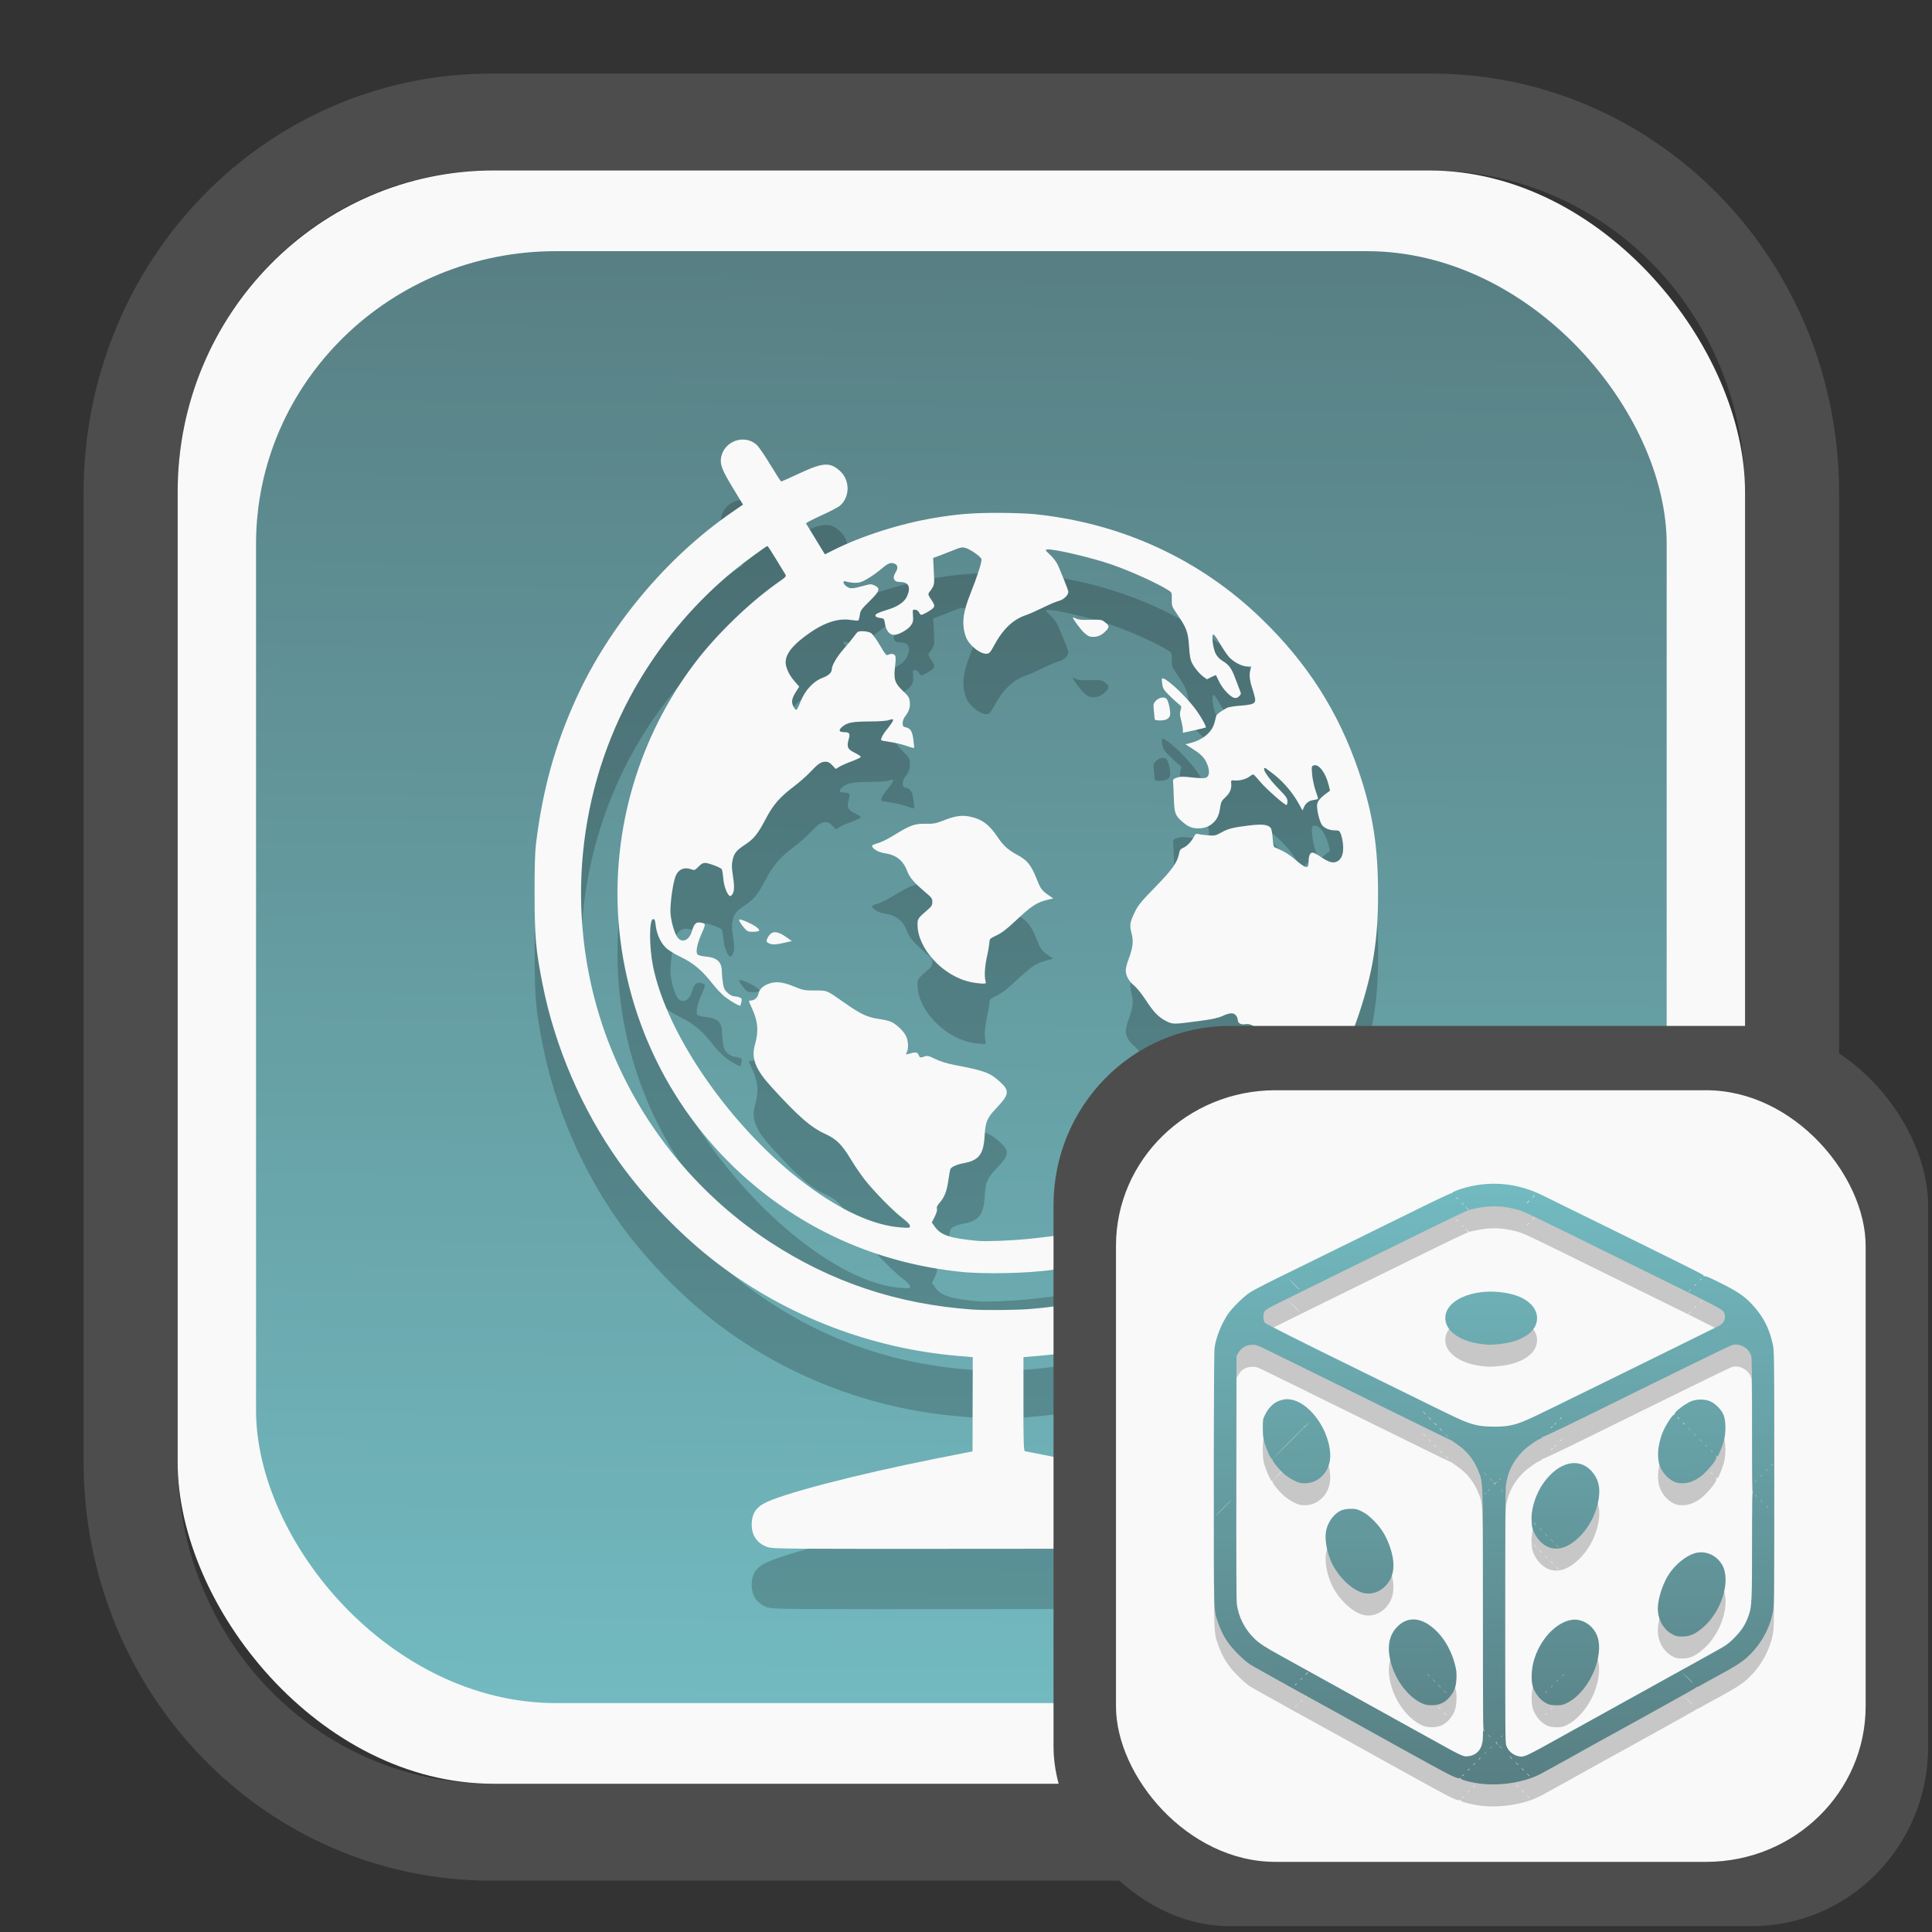 <?xml version="1.0" encoding="UTF-8" standalone="no"?>
<svg
   width="64"
   height="64"
   version="1.1"
   id="svg73"
   sodipodi:docname="system-software-install.svg"
   inkscape:version="1.3.2 (091e20ef0f, 2023-11-25)"
   xmlns:inkscape="http://www.inkscape.org/namespaces/inkscape"
   xmlns:sodipodi="http://sodipodi.sourceforge.net/DTD/sodipodi-0.dtd"
   xmlns:xlink="http://www.w3.org/1999/xlink"
   xmlns="http://www.w3.org/2000/svg"
   xmlns:svg="http://www.w3.org/2000/svg"
   xmlns:rdf="http://www.w3.org/1999/02/22-rdf-syntax-ns#"
   xmlns:cc="http://creativecommons.org/ns#"
   xmlns:dc="http://purl.org/dc/elements/1.1/">
  <rect width="100%" height="100%" fill="#333333" stroke="none"/>
  <sodipodi:namedview
     pagecolor="#f5f7fa"
     bordercolor="#666666"
     borderopacity="1"
     objecttolerance="10"
     gridtolerance="10"
     guidetolerance="10"
     inkscape:pageopacity="0"
     inkscape:pageshadow="2"
     inkscape:window-width="1377"
     inkscape:window-height="886"
     id="namedview75"
     showgrid="false"
     inkscape:zoom="6.2890624"
     inkscape:cx="30.529193"
     inkscape:cy="27.587578"
     inkscape:window-x="55"
     inkscape:window-y="98"
     inkscape:window-maximized="0"
     inkscape:current-layer="g877"
     inkscape:document-rotation="0"
     inkscape:pagecheckerboard="0"
     inkscape:showpageshadow="2"
     inkscape:deskcolor="#d1d1d1" />
  <defs
     id="defs29">
    <linearGradient
       id="linearGradient5"
       inkscape:collect="always">
      <stop
         style="stop-color:#588084;stop-opacity:1;"
         offset="0"
         id="stop5" />
      <stop
         style="stop-color:#72bac0;stop-opacity:1;"
         offset="1"
         id="stop6" />
    </linearGradient>
    <inkscape:path-effect
       effect="powerclip"
       id="path-effect1980"
       is_visible="true"
       lpeversion="1"
       inverse="true"
       flatten="false"
       hide_clip="false"
       message="Use fill-rule evenodd on &lt;b&gt;fill and stroke&lt;/b&gt; dialog if no flatten result after convert clip to paths." />
    <clipPath
       clipPathUnits="userSpaceOnUse"
       id="clipPath1976">
      <rect
         x="9.678"
         y="9.925"
         width="43.343"
         height="44.613"
         rx="8.669"
         ry="8.923"
         fill="url(#linearGradient862)"
         stroke-width="2.968"
         id="rect1978"
         style="display:none;fill:#333333;fill-opacity:1"
         d="m 18.347,9.925 h 26.005 c 4.803,0 8.669,3.98 8.669,8.923 v 26.767 c 0,4.943 -3.866,8.923 -8.669,8.923 h -26.005 c -4.803,0 -8.669,-3.98 -8.669,-8.923 V 18.848 c 0,-4.943 3.866,-8.923 8.669,-8.923 z" />
      <path
         id="lpe_path-effect1980"
         style="fill:#333333;fill-opacity:1"
         class="powerclip"
         d="M 2.076,2.246 H 60.624 V 62.217 H 2.076 Z M 18.347,9.925 c -4.803,0 -8.669,3.98 -8.669,8.923 v 26.767 c 0,4.943 3.866,8.923 8.669,8.923 h 26.005 c 4.803,0 8.669,-3.98 8.669,-8.923 V 18.848 c 0,-4.943 -3.866,-8.923 -8.669,-8.923 z" />
    </clipPath>
    <linearGradient
       inkscape:collect="always"
       xlink:href="#linearGradient5"
       id="linearGradient6"
       x1="33.786"
       y1="12.971"
       x2="33.376"
       y2="52.289"
       gradientUnits="userSpaceOnUse"
       gradientTransform="matrix(1.1,0,0,1.1,-3.185,-3.234)" />
    <clipPath
       clipPathUnits="userSpaceOnUse"
       id="clipath_lpe_path-effect137-7">
      <path
         style="display:block;fill:#676767;stroke-width:1.087"
         d="m 32.488,17.538 c -1.949,-2.94e-4 -3.897,0.36 -5.339,1.079 L 5.271,29.515 c -2.884,1.437 -2.881,3.883 0.003,5.32 L 27.149,45.733 c 2.884,1.437 7.795,1.437 10.679,0 L 59.703,34.835 c 2.884,-1.437 2.881,-3.883 -0.003,-5.32 L 37.828,18.617 c -1.442,-0.718 -3.391,-1.078 -5.339,-1.079 z"
         id="path3845"
         clip-path="url(#clipPath62)" />
    </clipPath>
    <inkscape:path-effect
       effect="powerclip"
       id="path-effect137-7"
       is_visible="true"
       lpeversion="1"
       inverse="true"
       flatten="false"
       hide_clip="false"
       message="Use fill-rule evenodd on &lt;b&gt;fill and stroke&lt;/b&gt; dialog if no flatten result after convert clip to paths." />
    <clipPath
       clipPathUnits="userSpaceOnUse"
       id="clipath_lpe_path-effect125-5">
      <path
         style="display:block;fill:#29292a;stroke-width:1.087"
         d="M 32.488,2.901 C 30.54,2.901 28.591,3.262 27.149,3.98 L 5.271,14.878 c -2.884,1.437 -2.881,3.883 0.003,5.32 L 27.149,31.097 c 2.884,1.437 7.795,1.437 10.679,0 L 59.703,20.199 c 2.884,-1.437 2.881,-3.883 -0.003,-5.32 L 37.828,3.98 C 36.386,3.262 34.437,2.902 32.488,2.901 Z"
         id="path127-3" />
      <path
         id="lpe_path-effect125"
         style="fill:#29292a;stroke-width:1.087"
         class="powerclip"
         d="M -1.89,12.538 H 66.864 V 51.811 H -1.89 Z M 32.488,2.901 C 30.54,2.901 28.591,3.262 27.149,3.98 L 5.271,14.878 c -2.884,1.437 -2.881,3.883 0.003,5.32 L 27.149,31.097 c 2.884,1.437 7.795,1.437 10.679,0 L 59.703,20.199 c 2.884,-1.437 2.881,-3.883 -0.003,-5.32 L 37.828,3.98 C 36.386,3.262 34.437,2.902 32.488,2.901 Z" />
    </clipPath>
    <inkscape:path-effect
       effect="powerclip"
       id="path-effect125-5"
       is_visible="true"
       lpeversion="1"
       inverse="true"
       flatten="false"
       hide_clip="false"
       message="Use fill-rule evenodd on &lt;b&gt;fill and stroke&lt;/b&gt; dialog if no flatten result after convert clip to paths." />
    <clipPath
       clipPathUnits="userSpaceOnUse"
       id="clipPath2">
      <path
         style="display:none;fill:#29292a;stroke-width:1.087"
         d="M 32.488,2.901 C 30.54,2.901 28.591,3.262 27.149,3.98 L 5.271,14.878 c -2.884,1.437 -2.881,3.883 0.003,5.32 L 27.149,31.097 c 2.884,1.437 7.795,1.437 10.679,0 L 59.703,20.199 c 2.884,-1.437 2.881,-3.883 -0.003,-5.32 L 37.828,3.98 C 36.386,3.262 34.437,2.902 32.488,2.901 Z"
         id="path1" />
    </clipPath>
    <clipPath
       clipPathUnits="userSpaceOnUse"
       id="clipPath1976-2">
      <rect
         x="9.678"
         y="9.925"
         width="43.343"
         height="44.613"
         rx="8.669"
         ry="8.923"
         fill="url(#linearGradient862)"
         stroke-width="2.968"
         id="rect1978-6"
         style="display:none;fill:#333333;fill-opacity:1"
         d="m 18.347,9.925 h 26.005 c 4.803,0 8.669,3.98 8.669,8.923 v 26.767 c 0,4.943 -3.866,8.923 -8.669,8.923 h -26.005 c -4.803,0 -8.669,-3.98 -8.669,-8.923 V 18.848 c 0,-4.943 3.866,-8.923 8.669,-8.923 z" />
      <path
         id="lpe_path-effect1980-1"
         style="fill:#333333;fill-opacity:1"
         class="powerclip"
         d="M 2.076,2.246 H 60.624 V 62.217 H 2.076 Z M 18.347,9.925 c -4.803,0 -8.669,3.98 -8.669,8.923 v 26.767 c 0,4.943 3.866,8.923 8.669,8.923 h 26.005 c 4.803,0 8.669,-3.98 8.669,-8.923 V 18.848 c 0,-4.943 -3.866,-8.923 -8.669,-8.923 z" />
    </clipPath>
    <inkscape:path-effect
       effect="powerclip"
       id="path-effect1980-8"
       is_visible="true"
       lpeversion="1"
       inverse="true"
       flatten="false"
       hide_clip="false"
       message="Use fill-rule evenodd on &lt;b&gt;fill and stroke&lt;/b&gt; dialog if no flatten result after convert clip to paths." />
    <clipPath
       clipPathUnits="userSpaceOnUse"
       id="clipath_lpe_path-effect1980-8">
      <rect
         x="9.678"
         y="9.925"
         width="43.343"
         height="44.613"
         rx="8.669"
         ry="8.923"
         fill="url(#linearGradient862)"
         stroke-width="2.968"
         id="rect6"
         style="display:block;fill:#333333;fill-opacity:1" />
    </clipPath>
    <linearGradient
       inkscape:collect="always"
       xlink:href="#linearGradient5"
       id="linearGradient2"
       x1="48.201"
       y1="62.209"
       x2="48.012"
       y2="32.287"
       gradientUnits="userSpaceOnUse"
       gradientTransform="matrix(0.59,0,0,0.59,19.953,19.667)" />
  </defs>
  <g
     id="g877"
     transform="matrix(1.1,0,0,1.1,-3.185,-3.207)">
    <path
       d="m 18.347,7.246 c -6.244,0 -11.271,5.174 -11.271,11.602 v 26.767 c 0,6.427 5.027,11.602 11.271,11.602 h 26.005 c 6.244,0 11.271,-5.174 11.271,-11.602 V 18.848 c 0,-6.427 -5.027,-11.602 -11.271,-11.602 z"
       fill="url(#linearGradient910)"
       stroke-width="3.324"
       id="path33"
       style="fill:#4d4d4d;fill-opacity:1"
       clip-path="url(#clipPath1976)"
       inkscape:path-effect="#path-effect1980"
       inkscape:original-d="m 18.347203,7.2464043 c -6.244452,0 -11.2714308,5.1741617 -11.2714308,11.6016437 v 26.767119 c 0,6.427394 5.0268918,11.601644 11.2714308,11.601644 h 26.005262 c 6.244452,0 11.271431,-5.174161 11.271431,-11.601644 V 18.848048 c 0,-6.427393 -5.026893,-11.6016437 -11.271431,-11.6016437 z"
       transform="matrix(1.089,0,0,1.089,-2.294,-2.759)" />
    <rect
       x="8.246"
       y="8.049"
       width="47.201"
       height="48.584"
       rx="9.512"
       ry="9.678"
       fill="url(#linearGradient862)"
       stroke-width="3.232"
       id="rect35-7"
       style="opacity:1;fill:#f9f9f9;fill-opacity:1" />
    <rect
       x="10.606"
       y="10.479"
       width="42.481"
       height="43.725"
       rx="9.034"
       ry="8.82"
       fill="url(#linearGradient862)"
       stroke-width="2.909"
       id="rect35-7-3"
       style="fill:url(#linearGradient6)" />
    <path
       style="fill:#000000;stroke-width:0.099;opacity:0.2"
       d="m 26.013,51.325 c -0.334,-0.116 -0.501,-0.377 -0.478,-0.746 0.017,-0.262 0.121,-0.428 0.353,-0.562 0.485,-0.28 2.766,-0.876 5.204,-1.36 l 1.09,-0.216 0.004,-1.418 0.004,-1.418 -0.46,-0.04 c -2.611,-0.226 -5.128,-1.193 -7.21,-2.772 -1.086,-0.823 -2.204,-1.978 -2.994,-3.091 -1.107,-1.56 -1.923,-3.461 -2.291,-5.337 -0.205,-1.045 -0.237,-1.406 -0.238,-2.701 -0.004,-0.775 0.013,-1.292 0.04,-1.512 0.202,-1.644 0.573,-2.983 1.215,-4.393 0.992,-2.177 2.724,-4.247 4.684,-5.599 l 0.337,-0.232 -0.303,-0.499 c -0.328,-0.539 -0.395,-0.713 -0.357,-0.923 0.09,-0.492 0.696,-0.709 1.068,-0.383 0.061,0.054 0.248,0.325 0.415,0.603 0.167,0.278 0.314,0.506 0.327,0.506 0.012,0 0.259,-0.11 0.547,-0.244 0.72,-0.335 0.927,-0.346 1.231,-0.066 0.307,0.283 0.292,0.809 -0.029,1.053 -0.057,0.043 -0.268,0.154 -0.47,0.246 -0.201,0.092 -0.404,0.19 -0.45,0.218 l -0.084,0.051 0.286,0.468 0.286,0.468 0.253,-0.127 c 0.85,-0.427 2.002,-0.795 3.034,-0.969 0.7,-0.118 1.154,-0.154 1.928,-0.154 0.394,0 0.888,0.018 1.098,0.039 2.627,0.271 4.987,1.359 6.839,3.154 1.383,1.34 2.312,2.797 2.919,4.578 0.424,1.243 0.586,2.261 0.586,3.682 0.004,1.397 -0.153,2.368 -0.572,3.629 -0.723,2.172 -2.099,4.097 -3.924,5.485 -0.144,0.11 -0.263,0.213 -0.263,0.23 0,0.017 0.123,0.231 0.273,0.476 l 0.273,0.446 0.404,-0.307 c 0.462,-0.351 0.561,-0.402 0.794,-0.4 0.547,0.004 0.878,0.596 0.599,1.07 -0.078,0.133 -0.272,0.302 -0.751,0.654 -0.149,0.109 -0.275,0.203 -0.281,0.209 -0.005,0.005 0.114,0.22 0.268,0.476 0.262,0.438 0.279,0.476 0.28,0.647 0.004,0.494 -0.48,0.818 -0.919,0.615 -0.174,-0.081 -0.258,-0.18 -0.526,-0.624 -0.127,-0.21 -0.235,-0.386 -0.239,-0.392 -0.004,-0.004 -0.265,0.119 -0.58,0.277 -0.707,0.354 -1.101,0.523 -1.697,0.729 -1.094,0.378 -2.234,0.621 -3.347,0.713 l -0.47,0.039 v 1.411 c 0,1.102 0.009,1.414 0.04,1.422 0.022,0.005 0.283,0.057 0.581,0.113 1.787,0.338 4.613,1.038 5.427,1.346 0.479,0.181 0.678,0.466 0.603,0.864 -0.047,0.247 -0.15,0.398 -0.348,0.51 l -0.175,0.099 -6.828,0.007 c -6.559,0.006 -6.834,0.004 -6.997,-0.051 z m 7.841,-7.167 c 1.218,-0.09 2.435,-0.359 3.549,-0.783 0.53,-0.202 1.623,-0.725 1.623,-0.776 0,-0.028 -0.274,-0.497 -0.496,-0.849 l -0.044,-0.07 -0.454,0.222 c -1.099,0.537 -2.217,0.887 -3.414,1.068 -0.73,0.11 -2.074,0.141 -2.806,0.063 -2.307,-0.245 -4.382,-1.107 -6.138,-2.549 -2.418,-1.987 -3.922,-4.892 -4.153,-8.022 -0.204,-2.769 0.622,-5.555 2.303,-7.767 0.657,-0.864 1.648,-1.822 2.512,-2.428 0.234,-0.164 0.246,-0.178 0.205,-0.242 -0.024,-0.038 -0.149,-0.244 -0.278,-0.458 -0.129,-0.214 -0.245,-0.39 -0.258,-0.39 -0.032,0 -0.73,0.512 -1.011,0.742 -1.098,0.897 -2.058,2.008 -2.811,3.253 -1.83,3.025 -2.283,6.748 -1.236,10.154 0.854,2.775 2.687,5.208 5.128,6.806 1.854,1.213 3.85,1.879 6.108,2.038 0.351,0.025 1.264,0.018 1.671,-0.012 z m 0.016,-2.115 c 1.077,-0.111 1.8,-0.246 2.419,-0.451 1.263,-0.418 2.341,-1.289 2.848,-2.302 0.171,-0.341 0.419,-0.709 0.672,-0.998 0.309,-0.351 0.45,-0.573 0.528,-0.829 0.063,-0.206 0.065,-0.242 0.027,-0.513 -0.048,-0.353 -0.01,-0.541 0.188,-0.937 0.071,-0.14 0.128,-0.277 0.128,-0.303 0,-0.086 -0.148,-0.155 -0.285,-0.133 -0.135,0.022 -0.225,-0.032 -0.225,-0.134 0,-0.03 -0.022,-0.086 -0.05,-0.125 -0.066,-0.094 -0.185,-0.091 -0.407,0.011 -0.127,0.058 -0.312,0.1 -0.648,0.144 -0.839,0.112 -0.843,0.112 -1.039,0.016 -0.234,-0.115 -0.382,-0.265 -0.63,-0.645 -0.115,-0.176 -0.27,-0.369 -0.344,-0.428 -0.158,-0.127 -0.255,-0.3 -0.255,-0.456 0,-0.062 0.035,-0.205 0.078,-0.319 0.138,-0.368 0.162,-0.562 0.098,-0.8 -0.067,-0.246 -0.054,-0.326 0.098,-0.643 0.097,-0.203 0.189,-0.314 0.622,-0.758 0.519,-0.533 0.662,-0.738 0.716,-1.027 0.015,-0.082 0.045,-0.117 0.123,-0.15 0.11,-0.046 0.242,-0.184 0.322,-0.339 0.039,-0.075 0.063,-0.091 0.118,-0.075 0.038,0.011 0.17,0.029 0.293,0.039 0.208,0.017 0.236,0.012 0.398,-0.078 0.219,-0.122 0.346,-0.155 0.826,-0.215 0.412,-0.051 0.588,-0.033 0.673,0.07 0.025,0.03 0.05,0.161 0.059,0.307 0.011,0.183 0.029,0.261 0.064,0.277 0.026,0.013 0.127,0.059 0.223,0.104 0.096,0.044 0.25,0.146 0.343,0.225 0.379,0.327 0.453,0.343 0.453,0.099 0,-0.171 0.044,-0.269 0.12,-0.269 0.03,3.6e-5 0.139,0.057 0.241,0.127 0.254,0.172 0.386,0.207 0.512,0.133 0.133,-0.077 0.188,-0.25 0.162,-0.511 -0.011,-0.112 -0.04,-0.251 -0.065,-0.31 -0.041,-0.097 -0.057,-0.107 -0.175,-0.107 -0.171,0 -0.333,-0.07 -0.4,-0.174 -0.065,-0.099 -0.14,-0.4 -0.141,-0.563 -0.004,-0.123 0.072,-0.221 0.283,-0.379 l 0.108,-0.081 -0.038,-0.158 c -0.091,-0.374 -0.297,-0.651 -0.449,-0.603 -0.069,0.022 -0.071,0.034 -0.053,0.266 0.011,0.134 0.055,0.349 0.1,0.479 0.044,0.13 0.081,0.246 0.081,0.258 0,0.012 -0.058,0.03 -0.13,0.039 -0.147,0.02 -0.243,0.092 -0.3,0.225 l -0.039,0.091 -0.115,-0.206 C 41.825,28.61 41.562,28.297 41.279,28.071 41.135,27.956 41.006,27.862 40.993,27.862 c -0.107,0 0.091,0.302 0.416,0.634 0.222,0.226 0.26,0.281 0.26,0.373 0,0.059 -0.014,0.108 -0.031,0.108 -0.061,0 -0.601,-0.477 -0.781,-0.689 -0.101,-0.12 -0.196,-0.223 -0.211,-0.229 -0.015,-0.005 -0.065,0.019 -0.111,0.056 -0.106,0.083 -0.303,0.137 -0.453,0.124 -0.115,-0.01 -0.116,-0.009 -0.106,0.102 0.013,0.157 -0.041,0.28 -0.184,0.411 -0.1,0.092 -0.127,0.143 -0.145,0.272 -0.032,0.234 -0.082,0.356 -0.19,0.467 -0.128,0.132 -0.276,0.19 -0.48,0.19 -0.191,0 -0.313,-0.054 -0.496,-0.219 -0.196,-0.177 -0.219,-0.246 -0.234,-0.701 -0.007,-0.223 -0.018,-0.441 -0.023,-0.485 -0.008,-0.067 0.01,-0.086 0.118,-0.122 0.104,-0.035 0.187,-0.036 0.447,-0.006 0.176,0.02 0.357,0.027 0.403,0.016 0.142,-0.036 0.152,-0.243 0.025,-0.493 -0.071,-0.14 -0.186,-0.247 -0.429,-0.4 l -0.191,-0.121 0.149,-0.038 c 0.377,-0.096 0.651,-0.327 0.725,-0.61 0.022,-0.083 0.046,-0.176 0.053,-0.205 0.013,-0.049 0.123,-0.132 0.321,-0.244 0.042,-0.023 0.222,-0.053 0.4,-0.066 0.399,-0.029 0.476,-0.068 0.447,-0.225 -0.011,-0.061 -0.046,-0.186 -0.077,-0.278 -0.081,-0.237 -0.104,-0.427 -0.067,-0.561 l 0.032,-0.116 h -0.118 c -0.164,0 -0.427,-0.139 -0.563,-0.297 -0.062,-0.073 -0.185,-0.258 -0.273,-0.411 -0.091,-0.159 -0.174,-0.27 -0.193,-0.258 -0.054,0.033 -0.008,0.406 0.068,0.565 0.049,0.101 0.115,0.172 0.222,0.238 0.192,0.118 0.264,0.219 0.38,0.534 0.051,0.138 0.111,0.297 0.135,0.354 0.039,0.094 0.037,0.109 -0.025,0.171 -0.049,0.049 -0.09,0.062 -0.147,0.048 -0.124,-0.031 -0.352,-0.275 -0.452,-0.483 -0.05,-0.104 -0.094,-0.194 -0.098,-0.2 -0.004,-0.004 -0.066,0.02 -0.139,0.057 l -0.132,0.067 -0.091,-0.064 c -0.129,-0.092 -0.277,-0.268 -0.357,-0.424 -0.053,-0.103 -0.074,-0.22 -0.092,-0.5 -0.027,-0.428 -0.072,-0.554 -0.343,-0.95 -0.177,-0.259 -0.181,-0.271 -0.177,-0.471 0.004,-0.204 0.004,-0.206 -0.114,-0.28 -0.332,-0.21 -1.12,-0.566 -1.689,-0.764 -0.611,-0.213 -1.771,-0.484 -1.949,-0.456 -0.066,0.01 -0.058,0.025 0.09,0.162 0.089,0.083 0.192,0.218 0.229,0.301 0.106,0.237 0.297,0.717 0.315,0.79 0.025,0.101 -0.123,0.254 -0.283,0.295 -0.075,0.019 -0.293,0.111 -0.486,0.206 -0.192,0.094 -0.407,0.19 -0.477,0.213 -0.413,0.133 -0.724,0.429 -1.003,0.953 -0.09,0.169 -0.128,0.211 -0.197,0.219 -0.203,0.023 -0.56,-0.269 -0.644,-0.529 -0.124,-0.38 -0.085,-0.71 0.153,-1.302 0.201,-0.501 0.345,-0.954 0.323,-1.019 -0.026,-0.078 -0.326,-0.29 -0.472,-0.333 -0.108,-0.032 -0.146,-0.026 -0.366,0.064 -0.135,0.055 -0.329,0.13 -0.431,0.168 l -0.186,0.068 0.021,0.403 c 0.022,0.429 0.027,0.405 -0.147,0.644 -0.03,0.041 -0.018,0.079 0.063,0.197 0.115,0.167 0.123,0.217 0.045,0.283 -0.082,0.07 -0.292,0.185 -0.336,0.185 -0.021,0 -0.052,-0.032 -0.07,-0.072 -0.019,-0.042 -0.065,-0.076 -0.113,-0.081 -0.081,-0.009 -0.082,-0.007 -0.069,0.175 0.011,0.154 0.004,0.203 -0.062,0.296 -0.084,0.126 -0.37,0.286 -0.511,0.286 -0.132,0 -0.238,-0.129 -0.269,-0.329 -0.026,-0.163 -0.028,-0.165 -0.153,-0.181 -0.082,-0.01 -0.13,-0.034 -0.136,-0.067 -0.01,-0.052 0.066,-0.088 0.426,-0.202 0.259,-0.082 0.453,-0.222 0.523,-0.376 0.125,-0.276 0.053,-0.437 -0.197,-0.437 -0.207,0 -0.257,-0.116 -0.135,-0.309 0.062,-0.099 0.055,-0.192 -0.017,-0.231 -0.117,-0.063 -0.211,-0.035 -0.386,0.116 -0.222,0.19 -0.512,0.379 -0.657,0.426 -0.108,0.035 -0.292,0.027 -0.448,-0.02 -0.102,-0.031 -0.094,0.059 0.012,0.143 0.106,0.083 0.182,0.083 0.494,-0.004 0.239,-0.065 0.257,-0.066 0.362,-0.016 0.181,0.086 0.153,0.17 -0.158,0.475 -0.242,0.237 -0.27,0.277 -0.29,0.414 -0.012,0.083 -0.033,0.158 -0.045,0.166 -0.013,0.008 -0.116,-0.002 -0.229,-0.018 -0.397,-0.062 -0.838,0.092 -1.349,0.471 -0.495,0.368 -0.674,0.654 -0.589,0.942 0.048,0.163 0.14,0.317 0.283,0.476 l 0.107,0.119 -0.099,0.154 c -0.129,0.201 -0.148,0.313 -0.077,0.449 0.031,0.06 0.071,0.103 0.089,0.097 0.017,-0.006 0.07,-0.11 0.117,-0.23 0.141,-0.363 0.392,-0.633 0.689,-0.743 0.164,-0.06 0.259,-0.152 0.26,-0.253 0.004,-0.118 0.156,-0.38 0.359,-0.609 0.109,-0.123 0.25,-0.294 0.312,-0.38 0.109,-0.151 0.118,-0.156 0.271,-0.154 0.095,0.004 0.191,0.024 0.242,0.057 0.046,0.03 0.166,0.197 0.268,0.371 0.158,0.27 0.192,0.311 0.241,0.285 0.088,-0.047 0.183,-0.036 0.216,0.026 0.019,0.035 0.018,0.156 -0.004,0.326 -0.046,0.384 -0.009,0.5 0.236,0.733 0.176,0.167 0.194,0.198 0.208,0.34 0.016,0.161 -0.028,0.286 -0.156,0.45 -0.032,0.042 -0.059,0.123 -0.059,0.181 0,0.089 0.013,0.108 0.092,0.125 0.142,0.031 0.197,0.117 0.228,0.356 0.015,0.119 0.028,0.233 0.029,0.253 0.004,0.022 -0.074,0.009 -0.199,-0.037 -0.181,-0.066 -0.35,-0.104 -0.698,-0.158 -0.113,-0.018 -0.117,-0.022 -0.085,-0.105 0.018,-0.047 0.071,-0.134 0.118,-0.193 0.269,-0.337 0.289,-0.401 0.109,-0.336 -0.078,0.028 -0.281,0.043 -0.593,0.044 -0.517,0.004 -0.665,0.03 -0.82,0.16 -0.119,0.099 -0.102,0.16 0.046,0.161 0.171,0.004 0.197,0.035 0.152,0.198 -0.07,0.25 -0.044,0.314 0.173,0.422 0.105,0.052 0.19,0.11 0.188,0.127 -0.004,0.017 -0.124,0.076 -0.271,0.131 -0.147,0.054 -0.316,0.128 -0.375,0.165 l -0.108,0.066 -0.103,-0.109 c -0.078,-0.083 -0.129,-0.109 -0.21,-0.109 -0.134,0.003 -0.217,0.057 -0.458,0.314 -0.105,0.112 -0.327,0.307 -0.493,0.433 -0.425,0.323 -0.619,0.545 -0.841,0.967 -0.243,0.462 -0.36,0.609 -0.624,0.782 -0.267,0.176 -0.337,0.263 -0.381,0.477 -0.028,0.134 -0.024,0.235 0.016,0.492 0.053,0.335 0.036,0.493 -0.061,0.574 -0.073,0.061 -0.211,-0.244 -0.232,-0.514 -0.01,-0.127 -0.031,-0.255 -0.046,-0.284 -0.015,-0.029 -0.136,-0.089 -0.27,-0.134 -0.267,-0.09 -0.292,-0.086 -0.453,0.075 -0.083,0.083 -0.107,0.092 -0.18,0.064 -0.243,-0.093 -0.432,0.004 -0.508,0.26 -0.083,0.28 -0.153,0.853 -0.132,1.081 0.024,0.261 0.125,0.596 0.213,0.708 0.138,0.176 0.35,0.083 0.429,-0.188 0.073,-0.251 0.136,-0.3 0.324,-0.249 0.094,0.025 0.091,0.045 -0.042,0.346 -0.124,0.281 -0.171,0.53 -0.114,0.6 0.02,0.024 0.128,0.052 0.242,0.063 0.36,0.034 0.494,0.163 0.494,0.474 9.9e-5,0.075 0.014,0.222 0.031,0.327 0.025,0.157 0.051,0.209 0.143,0.294 0.063,0.058 0.146,0.103 0.19,0.103 0.043,0 0.116,0.014 0.162,0.032 0.075,0.028 0.082,0.044 0.062,0.135 -0.012,0.057 -0.027,0.109 -0.033,0.115 -0.02,0.022 -0.283,-0.128 -0.455,-0.26 -0.094,-0.072 -0.263,-0.249 -0.376,-0.393 -0.32,-0.41 -0.579,-0.629 -0.96,-0.812 -0.212,-0.102 -0.377,-0.206 -0.465,-0.294 -0.154,-0.154 -0.268,-0.416 -0.295,-0.68 -0.014,-0.132 -0.029,-0.167 -0.074,-0.167 -0.122,0 -0.123,0.82 -0.004,1.419 0.432,2.12 2.417,4.941 4.631,6.586 1.056,0.784 2.02,1.22 2.828,1.279 0.265,0.019 0.279,0.017 0.279,-0.044 0,-0.042 -0.08,-0.125 -0.231,-0.241 -0.288,-0.221 -0.865,-0.81 -1.143,-1.168 -0.115,-0.149 -0.301,-0.421 -0.411,-0.605 -0.259,-0.43 -0.435,-0.606 -0.748,-0.748 -0.451,-0.205 -0.815,-0.521 -1.632,-1.416 -0.488,-0.534 -0.621,-0.87 -0.505,-1.276 0.118,-0.414 0.095,-0.704 -0.09,-1.104 -0.105,-0.227 -0.105,-0.231 -0.036,-0.231 0.102,0 0.201,-0.08 0.226,-0.182 0.037,-0.149 0.112,-0.235 0.267,-0.303 0.231,-0.102 0.447,-0.086 0.804,0.06 0.282,0.116 0.319,0.123 0.633,0.123 0.385,0 0.341,-0.018 0.894,0.37 0.495,0.347 0.689,0.438 1.043,0.488 0.151,0.021 0.323,0.063 0.381,0.094 0.16,0.084 0.353,0.271 0.426,0.413 0.073,0.144 0.086,0.385 0.026,0.497 -0.037,0.068 -0.034,0.072 0.036,0.051 0.228,-0.066 0.278,-0.062 0.318,0.024 0.043,0.095 0.047,0.096 0.18,0.05 0.085,-0.03 0.127,-0.02 0.331,0.079 0.154,0.074 0.353,0.135 0.584,0.179 0.895,0.17 1.059,0.23 1.358,0.505 0.296,0.271 0.281,0.38 -0.107,0.79 -0.281,0.296 -0.332,0.416 -0.355,0.827 -0.032,0.567 -0.169,0.748 -0.634,0.834 -0.191,0.035 -0.354,0.105 -0.393,0.169 -0.013,0.021 -0.042,0.172 -0.065,0.336 -0.047,0.338 -0.115,0.516 -0.263,0.685 -0.073,0.084 -0.097,0.135 -0.082,0.182 0.013,0.041 -0.012,0.128 -0.067,0.239 l -0.088,0.174 0.098,0.136 c 0.179,0.249 0.464,0.342 1.283,0.418 0.249,0.023 1.016,-0.006 1.528,-0.06 z m -1.751,-7.737 c -0.826,-0.177 -1.592,-1.008 -1.592,-1.726 0,-0.185 0.004,-0.187 0.331,-0.472 0.092,-0.079 0.115,-0.122 0.115,-0.213 0,-0.1 -0.023,-0.133 -0.182,-0.267 -0.369,-0.311 -0.502,-0.464 -0.578,-0.667 -0.12,-0.321 -0.338,-0.488 -0.698,-0.537 -0.168,-0.023 -0.357,-0.138 -0.357,-0.218 0,-0.021 0.073,-0.055 0.163,-0.076 0.09,-0.022 0.3,-0.123 0.471,-0.229 0.515,-0.318 0.64,-0.365 0.97,-0.36 0.252,0.004 0.313,-0.007 0.56,-0.104 0.343,-0.134 0.539,-0.162 0.783,-0.111 0.356,0.073 0.582,0.239 0.825,0.604 0.181,0.272 0.33,0.406 0.617,0.557 0.277,0.145 0.409,0.311 0.564,0.707 0.12,0.305 0.156,0.355 0.361,0.497 l 0.142,0.098 -0.158,0.038 c -0.339,0.081 -0.492,0.181 -0.984,0.643 -0.254,0.239 -0.409,0.357 -0.564,0.431 -0.198,0.094 -0.214,0.109 -0.215,0.206 -0.004,0.057 -0.032,0.236 -0.068,0.398 -0.071,0.315 -0.092,0.622 -0.052,0.764 0.024,0.086 0.022,0.087 -0.111,0.085 -0.075,-0.004 -0.229,-0.023 -0.343,-0.047 z m -6.072,-1.167 c -0.087,-0.042 -0.089,-0.075 -0.01,-0.205 0.109,-0.179 0.272,-0.169 0.557,0.034 l 0.149,0.106 -0.229,0.052 c -0.261,0.059 -0.366,0.062 -0.468,0.013 z m -0.714,-0.431 c -0.105,-0.113 -0.198,-0.26 -0.178,-0.281 0.029,-0.029 0.365,0.114 0.503,0.213 0.158,0.114 0.133,0.153 -0.099,0.154 -0.118,0.004 -0.161,-0.016 -0.227,-0.087 z m 13.184,-6.003 c 0,-0.053 -0.024,-0.181 -0.052,-0.284 -0.042,-0.149 -0.045,-0.211 -0.017,-0.301 0.032,-0.106 0.029,-0.119 -0.051,-0.179 -0.047,-0.036 -0.174,-0.152 -0.282,-0.258 -0.169,-0.167 -0.199,-0.214 -0.219,-0.346 -0.013,-0.084 -0.015,-0.16 -0.005,-0.169 0.067,-0.067 0.631,0.439 0.966,0.868 0.174,0.223 0.379,0.578 0.35,0.607 -0.004,0.004 -0.162,0.043 -0.349,0.084 l -0.34,0.075 z m -0.849,-0.316 c -0.002,-0.022 -0.011,-0.135 -0.023,-0.25 -0.021,-0.192 -0.017,-0.218 0.051,-0.294 0.088,-0.1 0.241,-0.137 0.32,-0.078 0.053,0.04 0.12,0.298 0.12,0.46 0,0.13 -0.106,0.203 -0.297,0.203 -0.114,0 -0.17,-0.013 -0.17,-0.04 z M 35.551,23.796 c -0.111,-0.1 -0.345,-0.415 -0.345,-0.466 0,-0.008 0.043,0.005 0.095,0.032 0.07,0.035 0.181,0.045 0.427,0.037 0.295,-0.009 0.343,-0.004 0.42,0.055 0.156,0.116 0.166,0.16 0.06,0.271 -0.128,0.135 -0.242,0.189 -0.395,0.189 -0.104,0 -0.154,-0.023 -0.261,-0.119 z"
       id="path1-2-3" />
    <path
       style="fill:#f9f9f9;stroke-width:0.099"
       d="m 26.013,49.507 c -0.334,-0.116 -0.501,-0.377 -0.478,-0.746 0.017,-0.262 0.121,-0.428 0.353,-0.562 0.485,-0.28 2.766,-0.876 5.204,-1.36 l 1.09,-0.216 0.004,-1.418 0.004,-1.418 -0.46,-0.04 C 29.117,43.522 26.6,42.554 24.518,40.975 23.432,40.152 22.314,38.998 21.525,37.885 20.417,36.325 19.601,34.424 19.233,32.548 19.028,31.504 18.996,31.142 18.995,29.848 c -0.004,-0.775 0.013,-1.292 0.04,-1.512 0.202,-1.644 0.573,-2.983 1.215,-4.393 0.992,-2.177 2.724,-4.247 4.684,-5.599 l 0.337,-0.232 -0.303,-0.499 c -0.328,-0.539 -0.395,-0.713 -0.357,-0.923 0.09,-0.492 0.696,-0.709 1.068,-0.383 0.061,0.054 0.248,0.325 0.415,0.603 0.167,0.278 0.314,0.506 0.327,0.506 0.012,0 0.259,-0.11 0.547,-0.244 0.72,-0.335 0.927,-0.346 1.231,-0.066 0.307,0.283 0.292,0.809 -0.029,1.053 -0.057,0.043 -0.268,0.154 -0.47,0.246 -0.201,0.092 -0.404,0.19 -0.45,0.218 l -0.084,0.051 0.286,0.468 0.286,0.468 0.253,-0.127 c 0.85,-0.427 2.002,-0.795 3.034,-0.969 0.7,-0.118 1.154,-0.154 1.928,-0.154 0.394,0 0.888,0.018 1.098,0.039 2.627,0.271 4.987,1.359 6.839,3.154 1.383,1.34 2.312,2.797 2.919,4.578 0.424,1.243 0.586,2.261 0.586,3.682 0.004,1.397 -0.153,2.368 -0.572,3.629 -0.723,2.172 -2.099,4.097 -3.924,5.485 -0.144,0.11 -0.263,0.213 -0.263,0.23 0,0.017 0.123,0.231 0.273,0.476 l 0.273,0.446 0.404,-0.307 c 0.462,-0.351 0.561,-0.402 0.794,-0.4 0.547,0.004 0.878,0.596 0.599,1.07 -0.078,0.133 -0.272,0.302 -0.751,0.654 -0.149,0.109 -0.275,0.203 -0.281,0.209 -0.005,0.005 0.114,0.22 0.268,0.476 0.262,0.438 0.279,0.476 0.28,0.647 0.004,0.494 -0.48,0.818 -0.919,0.615 -0.174,-0.081 -0.258,-0.18 -0.526,-0.624 -0.127,-0.21 -0.235,-0.386 -0.239,-0.392 -0.004,-0.004 -0.265,0.119 -0.58,0.277 -0.707,0.354 -1.101,0.523 -1.697,0.729 -1.094,0.378 -2.234,0.621 -3.347,0.713 l -0.47,0.039 v 1.411 c 0,1.102 0.009,1.414 0.04,1.422 0.022,0.005 0.283,0.057 0.581,0.113 1.787,0.338 4.613,1.038 5.427,1.346 0.479,0.181 0.678,0.466 0.603,0.864 -0.047,0.247 -0.15,0.398 -0.348,0.51 l -0.175,0.099 -6.828,0.007 c -6.559,0.006 -6.834,0.004 -6.997,-0.051 z m 7.841,-7.167 c 1.218,-0.09 2.435,-0.359 3.549,-0.783 0.53,-0.202 1.623,-0.725 1.623,-0.776 0,-0.028 -0.274,-0.497 -0.496,-0.849 l -0.044,-0.07 -0.454,0.222 c -1.099,0.537 -2.217,0.887 -3.414,1.068 -0.73,0.11 -2.074,0.141 -2.806,0.063 -2.307,-0.245 -4.382,-1.107 -6.138,-2.549 -2.418,-1.987 -3.922,-4.892 -4.153,-8.022 -0.204,-2.769 0.622,-5.555 2.303,-7.767 0.657,-0.864 1.648,-1.822 2.512,-2.428 0.234,-0.164 0.246,-0.178 0.205,-0.242 -0.024,-0.038 -0.149,-0.244 -0.278,-0.458 -0.129,-0.214 -0.245,-0.39 -0.258,-0.39 -0.032,0 -0.73,0.512 -1.011,0.742 -1.098,0.897 -2.058,2.008 -2.811,3.253 -1.83,3.025 -2.283,6.748 -1.236,10.154 0.854,2.775 2.687,5.208 5.128,6.806 1.854,1.213 3.85,1.879 6.108,2.038 0.351,0.025 1.264,0.018 1.671,-0.012 z m 0.016,-2.115 c 1.077,-0.111 1.8,-0.246 2.419,-0.451 1.263,-0.418 2.341,-1.289 2.848,-2.302 0.171,-0.341 0.419,-0.709 0.672,-0.998 0.309,-0.351 0.45,-0.573 0.528,-0.829 0.063,-0.206 0.065,-0.242 0.027,-0.513 -0.048,-0.353 -0.01,-0.541 0.188,-0.937 0.071,-0.14 0.128,-0.277 0.128,-0.303 0,-0.086 -0.148,-0.155 -0.285,-0.133 -0.135,0.022 -0.225,-0.032 -0.225,-0.134 0,-0.03 -0.022,-0.086 -0.05,-0.125 -0.066,-0.094 -0.185,-0.091 -0.407,0.011 -0.127,0.058 -0.312,0.1 -0.648,0.144 -0.839,0.112 -0.843,0.112 -1.039,0.016 -0.234,-0.115 -0.382,-0.265 -0.63,-0.645 -0.115,-0.176 -0.27,-0.369 -0.344,-0.428 -0.158,-0.127 -0.255,-0.3 -0.255,-0.456 0,-0.062 0.035,-0.205 0.078,-0.319 0.138,-0.368 0.162,-0.562 0.098,-0.8 -0.067,-0.246 -0.054,-0.326 0.098,-0.643 0.097,-0.203 0.189,-0.314 0.622,-0.758 0.519,-0.533 0.662,-0.738 0.716,-1.027 0.015,-0.082 0.045,-0.117 0.123,-0.15 0.11,-0.046 0.242,-0.184 0.322,-0.339 0.039,-0.075 0.063,-0.091 0.118,-0.075 0.038,0.011 0.17,0.029 0.293,0.039 0.208,0.017 0.236,0.012 0.398,-0.078 0.219,-0.122 0.346,-0.155 0.826,-0.215 0.412,-0.051 0.588,-0.033 0.673,0.07 0.025,0.03 0.05,0.161 0.059,0.307 0.011,0.183 0.029,0.261 0.064,0.277 0.026,0.013 0.127,0.059 0.223,0.104 0.096,0.044 0.25,0.146 0.343,0.225 0.379,0.327 0.453,0.343 0.453,0.099 0,-0.171 0.044,-0.269 0.12,-0.269 0.03,3.6e-5 0.139,0.057 0.241,0.127 0.254,0.172 0.386,0.207 0.512,0.133 0.133,-0.077 0.188,-0.25 0.162,-0.511 -0.011,-0.112 -0.04,-0.251 -0.065,-0.31 -0.041,-0.097 -0.057,-0.107 -0.175,-0.107 -0.171,0 -0.333,-0.07 -0.4,-0.174 -0.065,-0.099 -0.14,-0.4 -0.141,-0.563 -0.004,-0.123 0.072,-0.221 0.283,-0.379 l 0.108,-0.081 -0.038,-0.158 c -0.091,-0.374 -0.297,-0.651 -0.449,-0.603 -0.069,0.022 -0.071,0.034 -0.053,0.266 0.011,0.134 0.055,0.349 0.1,0.479 0.044,0.13 0.081,0.246 0.081,0.258 0,0.012 -0.058,0.03 -0.13,0.039 -0.147,0.02 -0.243,0.092 -0.3,0.225 l -0.039,0.091 -0.115,-0.206 c -0.182,-0.326 -0.446,-0.639 -0.729,-0.865 -0.144,-0.115 -0.273,-0.209 -0.286,-0.209 -0.107,0 0.091,0.302 0.416,0.634 0.222,0.226 0.26,0.281 0.26,0.373 0,0.059 -0.014,0.108 -0.031,0.108 -0.061,0 -0.601,-0.477 -0.781,-0.689 -0.101,-0.12 -0.196,-0.223 -0.211,-0.229 -0.015,-0.005 -0.065,0.019 -0.111,0.056 -0.106,0.083 -0.303,0.137 -0.453,0.124 -0.115,-0.01 -0.116,-0.009 -0.106,0.102 0.013,0.157 -0.041,0.28 -0.184,0.411 -0.1,0.092 -0.127,0.143 -0.145,0.272 -0.032,0.234 -0.082,0.356 -0.19,0.467 -0.128,0.132 -0.276,0.19 -0.48,0.19 -0.191,0 -0.313,-0.054 -0.496,-0.219 -0.196,-0.177 -0.219,-0.246 -0.234,-0.701 -0.007,-0.223 -0.018,-0.441 -0.023,-0.485 -0.008,-0.067 0.01,-0.086 0.118,-0.122 0.104,-0.035 0.187,-0.036 0.447,-0.006 0.176,0.02 0.357,0.027 0.403,0.016 0.142,-0.036 0.152,-0.243 0.025,-0.493 -0.071,-0.14 -0.186,-0.247 -0.429,-0.4 l -0.191,-0.121 0.149,-0.038 c 0.377,-0.096 0.651,-0.327 0.725,-0.61 0.022,-0.083 0.046,-0.176 0.053,-0.205 0.013,-0.049 0.123,-0.132 0.321,-0.244 0.042,-0.023 0.222,-0.053 0.4,-0.066 0.399,-0.029 0.476,-0.068 0.447,-0.225 -0.011,-0.061 -0.046,-0.186 -0.077,-0.278 -0.081,-0.237 -0.104,-0.427 -0.067,-0.561 l 0.032,-0.116 h -0.118 c -0.164,0 -0.427,-0.139 -0.563,-0.297 -0.062,-0.073 -0.185,-0.258 -0.273,-0.411 -0.091,-0.159 -0.174,-0.27 -0.193,-0.258 -0.054,0.033 -0.008,0.406 0.068,0.565 0.049,0.101 0.115,0.172 0.222,0.238 0.192,0.118 0.264,0.219 0.38,0.534 0.051,0.138 0.111,0.297 0.135,0.354 0.039,0.094 0.037,0.109 -0.025,0.171 -0.049,0.049 -0.09,0.062 -0.147,0.048 -0.124,-0.031 -0.352,-0.275 -0.452,-0.483 -0.05,-0.104 -0.094,-0.194 -0.098,-0.2 -0.004,-0.004 -0.066,0.02 -0.139,0.057 l -0.132,0.067 -0.091,-0.064 c -0.129,-0.092 -0.277,-0.268 -0.357,-0.424 -0.053,-0.103 -0.074,-0.22 -0.092,-0.5 -0.027,-0.428 -0.072,-0.554 -0.343,-0.95 -0.177,-0.259 -0.181,-0.271 -0.177,-0.471 0.004,-0.204 0.004,-0.206 -0.114,-0.28 -0.332,-0.21 -1.12,-0.566 -1.689,-0.764 -0.611,-0.213 -1.771,-0.484 -1.949,-0.456 -0.066,0.01 -0.058,0.025 0.09,0.162 0.089,0.083 0.192,0.218 0.229,0.301 0.106,0.237 0.297,0.717 0.315,0.79 0.025,0.101 -0.123,0.254 -0.283,0.295 -0.075,0.019 -0.293,0.111 -0.486,0.206 -0.192,0.094 -0.407,0.19 -0.477,0.213 -0.413,0.133 -0.724,0.429 -1.003,0.953 -0.09,0.169 -0.128,0.211 -0.197,0.219 -0.203,0.023 -0.56,-0.269 -0.644,-0.529 -0.124,-0.38 -0.085,-0.71 0.153,-1.302 0.201,-0.501 0.345,-0.954 0.323,-1.019 -0.026,-0.078 -0.326,-0.29 -0.472,-0.333 -0.108,-0.032 -0.146,-0.026 -0.366,0.064 -0.135,0.055 -0.329,0.13 -0.431,0.168 l -0.186,0.068 0.021,0.403 c 0.022,0.429 0.027,0.405 -0.147,0.644 -0.03,0.041 -0.018,0.079 0.063,0.197 0.115,0.167 0.123,0.217 0.045,0.283 -0.082,0.07 -0.292,0.185 -0.336,0.185 -0.021,0 -0.052,-0.032 -0.07,-0.072 -0.019,-0.042 -0.065,-0.076 -0.113,-0.081 -0.081,-0.009 -0.082,-0.007 -0.069,0.175 0.011,0.154 0.004,0.203 -0.062,0.296 -0.084,0.126 -0.37,0.286 -0.511,0.286 -0.132,0 -0.238,-0.129 -0.269,-0.329 -0.026,-0.163 -0.028,-0.165 -0.153,-0.181 -0.082,-0.01 -0.13,-0.034 -0.136,-0.067 -0.01,-0.052 0.066,-0.088 0.426,-0.202 0.259,-0.082 0.453,-0.222 0.523,-0.376 0.125,-0.276 0.053,-0.437 -0.197,-0.437 -0.207,0 -0.257,-0.116 -0.135,-0.309 0.062,-0.099 0.055,-0.192 -0.017,-0.231 -0.117,-0.063 -0.211,-0.035 -0.386,0.116 -0.222,0.19 -0.512,0.379 -0.657,0.426 -0.108,0.035 -0.292,0.027 -0.448,-0.02 -0.102,-0.031 -0.094,0.059 0.012,0.143 0.106,0.083 0.182,0.083 0.494,-0.004 0.239,-0.065 0.257,-0.066 0.362,-0.016 0.181,0.086 0.153,0.17 -0.158,0.475 -0.242,0.237 -0.27,0.277 -0.29,0.414 -0.012,0.083 -0.033,0.158 -0.045,0.166 -0.013,0.008 -0.116,-0.002 -0.229,-0.018 -0.397,-0.062 -0.838,0.092 -1.349,0.471 -0.495,0.368 -0.674,0.654 -0.589,0.942 0.048,0.163 0.14,0.317 0.283,0.476 l 0.107,0.119 -0.099,0.154 c -0.129,0.201 -0.148,0.313 -0.077,0.449 0.031,0.06 0.071,0.103 0.089,0.097 0.017,-0.006 0.07,-0.11 0.117,-0.23 0.141,-0.363 0.392,-0.633 0.689,-0.743 0.164,-0.06 0.259,-0.152 0.26,-0.253 0.004,-0.118 0.156,-0.38 0.359,-0.609 0.109,-0.123 0.25,-0.294 0.312,-0.38 0.109,-0.151 0.118,-0.156 0.271,-0.154 0.095,0.004 0.191,0.024 0.242,0.057 0.046,0.03 0.166,0.197 0.268,0.371 0.158,0.27 0.192,0.311 0.241,0.285 0.088,-0.047 0.183,-0.036 0.216,0.026 0.019,0.035 0.018,0.156 -0.004,0.326 -0.046,0.384 -0.009,0.5 0.236,0.733 0.176,0.167 0.194,0.198 0.208,0.34 0.016,0.161 -0.028,0.286 -0.156,0.45 -0.032,0.042 -0.059,0.123 -0.059,0.181 0,0.089 0.013,0.108 0.092,0.125 0.142,0.031 0.197,0.117 0.228,0.356 0.015,0.119 0.028,0.233 0.029,0.253 0.004,0.022 -0.074,0.009 -0.199,-0.037 -0.181,-0.066 -0.35,-0.104 -0.698,-0.158 -0.113,-0.018 -0.117,-0.022 -0.085,-0.105 0.018,-0.047 0.071,-0.134 0.118,-0.193 0.269,-0.337 0.289,-0.401 0.109,-0.336 -0.078,0.028 -0.281,0.043 -0.593,0.044 -0.517,0.004 -0.665,0.03 -0.82,0.16 -0.119,0.099 -0.102,0.16 0.046,0.161 0.171,0.004 0.197,0.035 0.152,0.198 -0.07,0.25 -0.044,0.314 0.173,0.422 0.105,0.052 0.19,0.11 0.188,0.127 -0.004,0.017 -0.124,0.076 -0.271,0.131 -0.147,0.054 -0.316,0.128 -0.375,0.165 l -0.108,0.066 -0.103,-0.109 c -0.078,-0.083 -0.129,-0.109 -0.21,-0.109 -0.134,0.003 -0.217,0.057 -0.458,0.314 -0.105,0.112 -0.327,0.307 -0.493,0.433 -0.425,0.323 -0.619,0.545 -0.841,0.967 -0.243,0.462 -0.36,0.609 -0.624,0.782 -0.267,0.176 -0.337,0.263 -0.381,0.477 -0.028,0.134 -0.024,0.235 0.016,0.492 0.053,0.335 0.036,0.493 -0.061,0.574 -0.073,0.061 -0.211,-0.244 -0.232,-0.514 -0.01,-0.127 -0.031,-0.255 -0.046,-0.284 -0.015,-0.029 -0.136,-0.089 -0.27,-0.134 -0.267,-0.09 -0.292,-0.086 -0.453,0.075 -0.083,0.083 -0.107,0.092 -0.18,0.064 -0.243,-0.093 -0.432,0.004 -0.508,0.26 -0.083,0.28 -0.153,0.853 -0.132,1.081 0.024,0.261 0.125,0.596 0.213,0.708 0.138,0.176 0.35,0.083 0.429,-0.188 0.073,-0.251 0.136,-0.3 0.324,-0.249 0.094,0.025 0.091,0.045 -0.042,0.346 -0.124,0.281 -0.171,0.53 -0.114,0.6 0.02,0.024 0.128,0.052 0.242,0.063 0.36,0.034 0.494,0.163 0.494,0.474 9.9e-5,0.075 0.014,0.222 0.031,0.327 0.025,0.157 0.051,0.209 0.143,0.294 0.063,0.058 0.146,0.103 0.19,0.103 0.043,0 0.116,0.014 0.162,0.032 0.075,0.028 0.082,0.044 0.062,0.135 -0.012,0.057 -0.027,0.109 -0.033,0.115 -0.02,0.022 -0.283,-0.128 -0.455,-0.26 -0.094,-0.072 -0.263,-0.249 -0.376,-0.393 -0.32,-0.41 -0.579,-0.629 -0.96,-0.812 -0.212,-0.102 -0.377,-0.206 -0.465,-0.294 -0.154,-0.154 -0.268,-0.416 -0.295,-0.68 -0.014,-0.132 -0.029,-0.167 -0.074,-0.167 -0.122,0 -0.123,0.82 -0.004,1.419 0.432,2.12 2.417,4.941 4.631,6.586 1.056,0.784 2.02,1.22 2.828,1.279 0.265,0.019 0.279,0.017 0.279,-0.044 0,-0.042 -0.08,-0.125 -0.231,-0.241 -0.288,-0.221 -0.865,-0.81 -1.143,-1.168 -0.115,-0.149 -0.301,-0.421 -0.411,-0.605 -0.259,-0.43 -0.435,-0.606 -0.748,-0.748 -0.451,-0.205 -0.815,-0.521 -1.632,-1.416 -0.488,-0.534 -0.621,-0.87 -0.505,-1.276 0.118,-0.414 0.095,-0.704 -0.09,-1.104 -0.105,-0.227 -0.105,-0.231 -0.036,-0.231 0.102,0 0.201,-0.08 0.226,-0.182 0.037,-0.149 0.112,-0.235 0.267,-0.303 0.231,-0.102 0.447,-0.086 0.804,0.06 0.282,0.116 0.319,0.123 0.633,0.123 0.385,0 0.341,-0.018 0.894,0.37 0.495,0.347 0.689,0.438 1.043,0.488 0.151,0.021 0.323,0.063 0.381,0.094 0.16,0.084 0.353,0.271 0.426,0.413 0.073,0.144 0.086,0.385 0.026,0.497 -0.037,0.068 -0.034,0.072 0.036,0.051 0.228,-0.066 0.278,-0.062 0.318,0.024 0.043,0.095 0.047,0.096 0.18,0.05 0.085,-0.03 0.127,-0.02 0.331,0.079 0.154,0.074 0.353,0.135 0.584,0.179 0.895,0.17 1.059,0.23 1.358,0.505 0.296,0.271 0.281,0.38 -0.107,0.79 -0.281,0.296 -0.332,0.416 -0.355,0.827 -0.032,0.567 -0.169,0.748 -0.634,0.834 -0.191,0.035 -0.354,0.105 -0.393,0.169 -0.013,0.021 -0.042,0.172 -0.065,0.336 -0.047,0.338 -0.115,0.516 -0.263,0.685 -0.073,0.084 -0.097,0.135 -0.082,0.182 0.013,0.041 -0.012,0.128 -0.067,0.239 l -0.088,0.174 0.098,0.136 c 0.179,0.249 0.464,0.342 1.283,0.418 0.249,0.023 1.016,-0.006 1.528,-0.06 z m -1.751,-7.737 c -0.826,-0.177 -1.592,-1.008 -1.592,-1.726 0,-0.185 0.004,-0.187 0.331,-0.472 0.092,-0.079 0.115,-0.122 0.115,-0.213 0,-0.1 -0.023,-0.133 -0.182,-0.267 -0.369,-0.311 -0.502,-0.464 -0.578,-0.667 -0.12,-0.321 -0.338,-0.488 -0.698,-0.537 -0.168,-0.023 -0.357,-0.138 -0.357,-0.218 0,-0.021 0.073,-0.055 0.163,-0.076 0.09,-0.022 0.3,-0.123 0.471,-0.229 0.515,-0.318 0.64,-0.365 0.97,-0.36 0.252,0.004 0.313,-0.007 0.56,-0.104 0.343,-0.134 0.539,-0.162 0.783,-0.111 0.356,0.073 0.582,0.239 0.825,0.604 0.181,0.272 0.33,0.406 0.617,0.557 0.277,0.145 0.409,0.311 0.564,0.707 0.12,0.305 0.156,0.355 0.361,0.497 l 0.142,0.098 -0.158,0.038 c -0.339,0.081 -0.492,0.181 -0.984,0.643 -0.254,0.239 -0.409,0.357 -0.564,0.431 -0.198,0.094 -0.214,0.109 -0.215,0.206 -0.004,0.057 -0.032,0.236 -0.068,0.398 -0.071,0.315 -0.092,0.622 -0.052,0.764 0.024,0.086 0.022,0.087 -0.111,0.085 -0.075,-0.004 -0.229,-0.023 -0.343,-0.047 z m -6.072,-1.167 c -0.087,-0.042 -0.089,-0.075 -0.01,-0.205 0.109,-0.179 0.272,-0.169 0.557,0.034 l 0.149,0.106 -0.229,0.052 c -0.261,0.059 -0.366,0.062 -0.468,0.013 z m -0.714,-0.431 c -0.105,-0.113 -0.198,-0.26 -0.178,-0.281 0.029,-0.029 0.365,0.114 0.503,0.213 0.158,0.114 0.133,0.153 -0.099,0.154 -0.118,0.004 -0.161,-0.016 -0.227,-0.087 z m 13.184,-6.003 c 0,-0.053 -0.024,-0.181 -0.052,-0.284 -0.042,-0.149 -0.045,-0.211 -0.017,-0.301 0.032,-0.106 0.029,-0.119 -0.051,-0.179 -0.047,-0.036 -0.174,-0.152 -0.282,-0.258 -0.169,-0.167 -0.199,-0.214 -0.219,-0.346 -0.013,-0.084 -0.015,-0.16 -0.005,-0.169 0.067,-0.067 0.631,0.439 0.966,0.868 0.174,0.223 0.379,0.578 0.35,0.607 -0.004,0.004 -0.162,0.043 -0.349,0.084 l -0.34,0.075 z m -0.849,-0.316 c -0.002,-0.022 -0.011,-0.135 -0.023,-0.25 -0.021,-0.192 -0.017,-0.218 0.051,-0.294 0.088,-0.1 0.241,-0.137 0.32,-0.078 0.053,0.04 0.12,0.298 0.12,0.46 0,0.13 -0.106,0.203 -0.297,0.203 -0.114,0 -0.17,-0.013 -0.17,-0.04 z M 35.551,21.977 c -0.111,-0.1 -0.345,-0.415 -0.345,-0.466 0,-0.008 0.043,0.005 0.095,0.032 0.07,0.035 0.181,0.045 0.427,0.037 0.295,-0.009 0.343,-0.004 0.42,0.055 0.156,0.116 0.166,0.16 0.06,0.271 -0.128,0.135 -0.242,0.189 -0.395,0.189 -0.104,0 -0.154,-0.023 -0.261,-0.119 z"
       id="path1-2" />
    <rect
       x="34.622"
       y="33.811"
       width="26.339"
       height="27.11"
       rx="5.308"
       ry="5.4"
       fill="url(#linearGradient862)"
       stroke-width="1.803"
       id="rect35-7-0"
       style="fill:#4d4d4d;fill-opacity:1" />
    <rect
       x="36.503"
       y="35.748"
       width="22.576"
       height="23.237"
       rx="4.801"
       ry="4.687"
       fill="url(#linearGradient862)"
       stroke-width="1.546"
       id="rect35-7-3-2"
       style="fill:#f9f9f9" />
    <path
       style="opacity:0.2;fill:#000000;stroke-width:0.065"
       d="m 47.346,57.274 c -0.291,-0.052 -0.472,-0.109 -0.463,-0.147 0.005,-0.023 9.9e-4,-0.024 -0.018,-0.005 -0.044,0.043 -0.247,-0.05 -0.918,-0.421 -0.35,-0.194 -0.773,-0.427 -0.94,-0.518 -0.167,-0.091 -0.416,-0.229 -0.553,-0.307 -0.259,-0.146 -2.368,-1.314 -2.757,-1.525 -0.095,-0.052 -0.395,-0.219 -1.022,-0.571 -0.19,-0.107 -0.269,-0.168 -0.473,-0.368 -0.322,-0.316 -0.48,-0.562 -0.624,-0.969 -0.134,-0.379 -0.127,-0.166 -0.127,-4.327 0,-2.565 0.007,-3.839 0.022,-3.95 0.043,-0.318 0.208,-0.731 0.408,-1.023 0.127,-0.185 0.46,-0.512 0.652,-0.641 0.083,-0.056 0.458,-0.252 0.834,-0.436 0.376,-0.184 1.063,-0.523 1.529,-0.752 0.465,-0.23 1.067,-0.526 1.337,-0.658 0.27,-0.132 0.908,-0.446 1.419,-0.698 0.51,-0.252 0.941,-0.453 0.957,-0.447 0.016,0.006 0.023,0.003 0.017,-0.008 -0.014,-0.023 0.218,-0.115 0.427,-0.169 0.789,-0.203 1.567,-0.12 2.304,0.245 0.105,0.052 0.483,0.238 0.839,0.413 4.005,1.97 4.023,1.979 4.01,2.012 -0.009,0.023 -0.005,0.025 0.016,0.007 0.021,-0.017 0.127,0.026 0.445,0.183 0.52,0.257 0.746,0.406 0.968,0.64 0.349,0.368 0.54,0.73 0.647,1.225 0.044,0.202 0.044,0.218 0.044,4.02 -5.9e-5,3.37 -0.004,3.839 -0.033,4.004 -0.094,0.536 -0.387,1.055 -0.802,1.421 -0.163,0.143 -0.389,0.285 -0.867,0.543 -0.23,0.124 -0.462,0.252 -0.517,0.285 -0.055,0.033 -0.099,0.053 -0.1,0.044 -1.97e-4,-0.008 -0.007,-0.005 -0.015,0.007 -0.008,0.012 -0.166,0.106 -0.349,0.207 -0.184,0.101 -0.367,0.203 -0.407,0.226 -0.14,0.08 -1.663,0.923 -2.224,1.23 -0.23,0.126 -0.438,0.242 -0.463,0.258 -0.041,0.026 -0.878,0.488 -1.229,0.679 -0.523,0.284 -1.335,0.403 -1.974,0.29 z m -0.373,-0.245 c 0.026,-0.033 0.025,-0.034 -0.008,-0.008 -0.02,0.016 -0.037,0.032 -0.037,0.037 0,0.017 0.017,0.006 0.044,-0.029 z m 1.981,0.029 c 0,-0.004 -0.021,-0.025 -0.047,-0.047 l -0.047,-0.04 0.04,0.047 c 0.037,0.044 0.054,0.057 0.054,0.04 z m -1.814,-0.196 c 0.026,-0.033 0.025,-0.034 -0.008,-0.008 -0.035,0.027 -0.046,0.044 -0.029,0.044 0.004,0 0.021,-0.016 0.037,-0.037 z m 1.647,0.029 c 0,-0.004 -0.021,-0.025 -0.047,-0.047 l -0.047,-0.04 0.04,0.047 c 0.037,0.044 0.054,0.056 0.054,0.04 z M 47.307,56.695 c 0.026,-0.033 0.025,-0.034 -0.008,-0.008 -0.02,0.016 -0.037,0.032 -0.037,0.037 0,0.017 0.017,0.006 0.044,-0.029 z m 1.313,0.029 c 0,-0.004 -0.021,-0.025 -0.047,-0.047 l -0.047,-0.04 0.04,0.047 c 0.037,0.044 0.054,0.056 0.054,0.04 z m -1.146,-0.196 c 0.026,-0.033 0.025,-0.034 -0.008,-0.008 -0.035,0.027 -0.046,0.044 -0.029,0.044 0.004,0 0.021,-0.016 0.037,-0.037 z m 0.958,0.008 c 0,-0.004 -0.021,-0.025 -0.047,-0.047 l -0.047,-0.04 0.04,0.047 c 0.037,0.044 0.054,0.056 0.054,0.04 z m -1.149,-0.119 c 0.185,-0.094 0.271,-0.275 0.271,-0.569 0,-0.155 0.002,-0.164 0.037,-0.138 0.035,0.027 0.035,0.026 0,-0.015 -0.034,-0.041 -0.037,-0.245 -0.037,-3.645 0,-4.008 0.007,-3.812 -0.141,-4.184 C 47.301,47.581 47.107,47.321 46.883,47.153 46.661,46.986 46.606,46.948 46.584,46.945 c -0.012,-0.002 -0.379,-0.179 -0.815,-0.395 -0.436,-0.215 -0.953,-0.469 -1.148,-0.564 -0.195,-0.095 -0.806,-0.395 -1.357,-0.668 -0.551,-0.273 -1.172,-0.578 -1.378,-0.679 -0.207,-0.101 -0.549,-0.269 -0.761,-0.373 -0.353,-0.175 -0.395,-0.19 -0.507,-0.19 -0.197,0 -0.35,0.09 -0.44,0.258 l -0.046,0.086 -0.006,3.644 c -0.004,2.48 0.001,3.699 0.016,3.814 0.053,0.41 0.252,0.79 0.565,1.079 0.134,0.124 0.306,0.234 0.73,0.468 0.127,0.07 0.983,0.544 1.18,0.653 0.069,0.038 0.247,0.137 0.397,0.219 0.383,0.211 1.807,1.001 1.994,1.107 0.086,0.049 0.316,0.176 0.512,0.283 0.195,0.107 0.562,0.309 0.814,0.45 0.431,0.24 0.567,0.307 0.668,0.329 0.067,0.014 0.203,-0.009 0.282,-0.049 z m -1.475,-1.51 c -0.441,-0.143 -0.88,-0.688 -1.031,-1.277 -0.117,-0.459 -0.052,-0.81 0.198,-1.064 0.262,-0.265 0.592,-0.29 0.929,-0.073 0.375,0.243 0.676,0.694 0.807,1.212 0.046,0.181 0.053,0.248 0.045,0.425 -0.011,0.247 -0.065,0.391 -0.213,0.564 -0.131,0.153 -0.29,0.23 -0.493,0.236 -0.088,0.003 -0.194,-0.007 -0.243,-0.023 z m 0.64,-0.354 c 0,-0.004 -0.021,-0.025 -0.047,-0.047 l -0.047,-0.04 0.04,0.047 c 0.037,0.044 0.054,0.057 0.054,0.04 z m -0.167,-0.167 c 0,-0.004 -0.021,-0.025 -0.047,-0.047 l -0.047,-0.04 0.04,0.047 c 0.037,0.044 0.054,0.057 0.054,0.04 z m -0.167,-0.167 c 0,-0.004 -0.021,-0.025 -0.047,-0.047 l -0.047,-0.04 0.04,0.047 c 0.037,0.044 0.054,0.057 0.054,0.04 z M 45.947,54.051 c 0,-0.004 -0.021,-0.025 -0.047,-0.047 l -0.047,-0.04 0.04,0.047 c 0.037,0.044 0.054,0.056 0.054,0.04 z m -1.98,-2.499 c -0.354,-0.074 -0.809,-0.521 -0.999,-0.982 -0.14,-0.34 -0.19,-0.722 -0.124,-0.95 0.049,-0.171 0.138,-0.32 0.257,-0.431 0.135,-0.126 0.264,-0.174 0.476,-0.174 0.153,0 0.183,0.007 0.33,0.08 0.12,0.059 0.207,0.124 0.335,0.251 0.205,0.202 0.326,0.375 0.436,0.624 0.197,0.446 0.234,0.847 0.105,1.126 -0.157,0.341 -0.488,0.525 -0.816,0.456 z m -1.931,-3.321 c -0.121,-0.031 -0.306,-0.132 -0.444,-0.244 -0.153,-0.124 -0.394,-0.416 -0.378,-0.458 0.006,-0.017 0.003,-0.025 -0.007,-0.019 -0.026,0.016 -0.07,-0.058 -0.144,-0.24 -0.119,-0.293 -0.138,-0.386 -0.139,-0.678 -8.02e-4,-0.265 9.9e-4,-0.275 0.067,-0.409 0.129,-0.261 0.314,-0.414 0.558,-0.459 0.599,-0.111 1.344,0.75 1.404,1.621 0.024,0.353 -0.14,0.666 -0.431,0.821 -0.14,0.075 -0.342,0.101 -0.487,0.065 z M 41.802,46.936 c 0.298,-0.299 0.538,-0.543 0.532,-0.543 -0.006,0 -0.255,0.244 -0.553,0.543 -0.298,0.299 -0.538,0.543 -0.532,0.543 0.006,0 0.255,-0.244 0.553,-0.543 z m 7.057,9.505 c 0.061,-0.022 0.333,-0.162 0.603,-0.313 0.27,-0.15 0.631,-0.35 0.801,-0.444 0.332,-0.183 0.367,-0.202 1.114,-0.617 0.61,-0.339 1.082,-0.6 1.232,-0.682 0.063,-0.034 0.317,-0.175 0.564,-0.313 0.247,-0.138 0.552,-0.306 0.679,-0.375 0.126,-0.068 0.281,-0.155 0.345,-0.192 0.063,-0.037 0.251,-0.142 0.417,-0.233 0.257,-0.141 0.329,-0.192 0.482,-0.343 0.253,-0.249 0.376,-0.443 0.476,-0.752 0.077,-0.238 0.086,-0.455 0.087,-2.084 1.31e-4,-1.252 0.005,-1.57 0.026,-1.558 0.021,0.012 0.021,0.009 0,-0.013 -0.02,-0.022 -0.026,-0.456 -0.026,-2.024 -6.6e-5,-1.378 -0.007,-2.021 -0.023,-2.079 -0.064,-0.234 -0.327,-0.395 -0.562,-0.342 -0.043,0.01 -0.611,0.281 -1.263,0.603 -0.652,0.322 -1.188,0.585 -1.192,0.585 -0.004,0 -0.311,0.151 -0.682,0.336 -1.55,0.77 -2.59,1.272 -2.611,1.259 -0.013,-0.008 -0.017,-0.004 -0.008,0.01 0.008,0.013 0.005,0.024 -0.007,0.024 -0.065,0 -0.404,0.233 -0.546,0.374 -0.304,0.305 -0.469,0.636 -0.52,1.045 -0.015,0.119 -0.022,1.416 -0.022,3.952 0,3.4 0.003,3.785 0.033,3.875 0.052,0.156 0.189,0.281 0.353,0.321 0.1,0.024 0.13,0.022 0.249,-0.02 z m 0.687,-1.536 c -0.217,-0.068 -0.428,-0.307 -0.497,-0.562 -0.047,-0.175 -0.034,-0.496 0.031,-0.733 0.178,-0.653 0.676,-1.19 1.165,-1.255 0.202,-0.027 0.442,0.068 0.592,0.235 0.178,0.197 0.24,0.424 0.206,0.757 -0.067,0.667 -0.549,1.377 -1.059,1.558 -0.1,0.036 -0.324,0.035 -0.438,-3.35e-4 z m -0.066,-0.382 c 0.026,-0.033 0.025,-0.034 -0.008,-0.008 -0.02,0.016 -0.037,0.032 -0.037,0.037 0,0.017 0.017,0.006 0.044,-0.029 z m 0.167,-0.167 c 0.026,-0.033 0.025,-0.034 -0.008,-0.008 -0.02,0.016 -0.037,0.032 -0.037,0.037 0,0.017 0.017,0.006 0.044,-0.029 z M 49.813,54.188 c 0.026,-0.033 0.025,-0.034 -0.008,-0.008 -0.02,0.016 -0.037,0.032 -0.037,0.037 0,0.017 0.017,0.006 0.044,-0.029 z m 0.167,-0.167 c 0.026,-0.033 0.025,-0.034 -0.008,-0.008 -0.02,0.016 -0.037,0.032 -0.037,0.037 0,0.017 0.017,0.006 0.044,-0.029 z m 3.378,-1.181 c -0.346,-0.13 -0.563,-0.491 -0.535,-0.891 0.022,-0.31 0.17,-0.732 0.349,-0.992 0.188,-0.273 0.479,-0.511 0.731,-0.596 0.321,-0.109 0.671,0.029 0.851,0.334 0.281,0.478 -0.015,1.433 -0.594,1.91 -0.221,0.182 -0.357,0.244 -0.557,0.254 -0.112,0.005 -0.196,-0.001 -0.246,-0.02 z m -3.746,-2.644 c -0.256,-0.062 -0.491,-0.315 -0.572,-0.618 -0.012,-0.046 -0.023,-0.169 -0.023,-0.272 -1.94e-4,-0.355 0.154,-0.797 0.387,-1.106 0.451,-0.599 1.028,-0.735 1.41,-0.332 0.198,0.21 0.275,0.466 0.234,0.787 -0.058,0.457 -0.279,0.904 -0.601,1.216 -0.288,0.279 -0.57,0.389 -0.834,0.325 z m 0.219,-0.03 c 0,-0.004 -0.021,-0.025 -0.047,-0.047 l -0.047,-0.04 0.04,0.047 c 0.037,0.044 0.054,0.056 0.054,0.04 z m -0.167,-0.167 c 0,-0.004 -0.021,-0.025 -0.047,-0.047 l -0.047,-0.04 0.04,0.047 c 0.037,0.044 0.054,0.056 0.054,0.04 z m -0.167,-0.167 c 0,-0.004 -0.021,-0.025 -0.047,-0.047 l -0.047,-0.04 0.04,0.047 c 0.037,0.044 0.054,0.056 0.054,0.04 z M 49.33,49.665 c 0,-0.004 -0.021,-0.025 -0.047,-0.047 l -0.047,-0.04 0.04,0.047 c 0.037,0.044 0.054,0.056 0.054,0.04 z m -0.167,-0.167 c 0,-0.004 -0.021,-0.025 -0.047,-0.047 l -0.047,-0.04 0.04,0.047 c 0.037,0.044 0.054,0.056 0.054,0.04 z m 4.246,-1.265 c -0.223,-0.057 -0.441,-0.27 -0.53,-0.518 -0.107,-0.295 -0.043,-0.766 0.156,-1.149 0.108,-0.209 0.244,-0.395 0.282,-0.387 0.014,0.003 0.019,-0.004 0.012,-0.016 -0.027,-0.043 0.235,-0.257 0.449,-0.366 0.164,-0.084 0.417,-0.096 0.595,-0.029 0.171,0.064 0.36,0.252 0.43,0.427 0.07,0.175 0.072,0.549 0.003,0.788 -0.049,0.172 -0.168,0.455 -0.191,0.455 -0.008,0 -0.026,-0.012 -0.041,-0.026 -0.023,-0.022 -0.023,-0.018 -0.002,0.017 0.022,0.037 0.018,0.057 -0.028,0.136 -0.075,0.128 -0.292,0.368 -0.419,0.466 -0.171,0.131 -0.35,0.205 -0.511,0.213 -0.076,0.004 -0.169,-0.001 -0.205,-0.01 z m 1.058,-0.929 c 0,-0.004 -0.016,-0.021 -0.037,-0.037 -0.033,-0.026 -0.034,-0.025 -0.008,0.008 0.027,0.035 0.044,0.046 0.044,0.029 z m -0.167,-0.167 c 0,-0.004 -0.016,-0.021 -0.037,-0.037 -0.033,-0.026 -0.034,-0.025 -0.008,0.008 0.027,0.035 0.044,0.046 0.044,0.029 z m -0.167,-0.167 c 0,-0.004 -0.016,-0.021 -0.037,-0.037 -0.033,-0.026 -0.034,-0.025 -0.008,0.008 0.027,0.035 0.044,0.046 0.044,0.029 z m -0.167,-0.167 c 0,-0.004 -0.016,-0.021 -0.037,-0.037 -0.033,-0.026 -0.034,-0.025 -0.008,0.008 0.027,0.035 0.044,0.046 0.044,0.029 z m -0.167,-0.167 c 0,-0.004 -0.016,-0.021 -0.037,-0.037 -0.033,-0.026 -0.034,-0.025 -0.008,0.008 0.027,0.035 0.044,0.046 0.044,0.029 z M 53.633,46.469 c 0,-0.004 -0.016,-0.021 -0.037,-0.037 -0.033,-0.026 -0.034,-0.025 -0.008,0.008 0.027,0.035 0.044,0.046 0.044,0.029 z m -0.167,-0.167 c 0,-0.004 -0.016,-0.021 -0.037,-0.037 -0.033,-0.026 -0.034,-0.025 -0.008,0.008 0.027,0.035 0.044,0.046 0.044,0.029 z M 47.642,56.36 c 0.026,-0.033 0.025,-0.034 -0.008,-0.008 -0.035,0.027 -0.046,0.044 -0.029,0.044 0.004,0 0.021,-0.016 0.037,-0.037 z m 0.167,-0.167 c 0.026,-0.033 0.025,-0.034 -0.008,-0.008 -0.035,0.027 -0.046,0.044 -0.029,0.044 0.004,0 0.021,-0.016 0.037,-0.037 z m 0.311,0.029 c 0,-0.004 -0.021,-0.025 -0.047,-0.047 l -0.047,-0.04 0.04,0.047 c 0.037,0.044 0.054,0.057 0.054,0.04 z m -0.133,-0.135 c -0.019,-0.021 -0.028,-0.046 -0.019,-0.056 0.009,-0.009 0.003,-0.01 -0.012,-0.002 -0.022,0.012 -0.02,0.024 0.008,0.056 0.02,0.022 0.041,0.04 0.046,0.04 0.006,0 -0.005,-0.017 -0.024,-0.038 z m -0.202,-0.199 c 0,-0.004 -0.021,-0.025 -0.047,-0.047 l -0.047,-0.04 0.04,0.047 c 0.037,0.044 0.054,0.057 0.054,0.04 z m 0.358,-0.029 c 0.026,-0.033 0.025,-0.034 -0.008,-0.008 -0.02,0.016 -0.037,0.032 -0.037,0.037 0,0.017 0.017,0.006 0.044,-0.029 z m -6.203,-1.566 c 0.026,-0.033 0.025,-0.034 -0.008,-0.008 -0.02,0.016 -0.037,0.032 -0.037,0.037 0,0.017 0.017,0.006 0.044,-0.029 z m 11.922,-0.053 c 0,-0.003 -0.078,-0.081 -0.172,-0.172 l -0.172,-0.167 0.167,0.172 c 0.155,0.16 0.178,0.182 0.178,0.167 z m -11.755,-0.114 c 0.026,-0.033 0.025,-0.034 -0.008,-0.008 -0.02,0.016 -0.037,0.032 -0.037,0.037 0,0.017 0.017,0.006 0.044,-0.029 z M 42.261,53.974 c 0.021,-0.023 0.033,-0.042 0.027,-0.042 -0.006,0 -0.027,0.019 -0.048,0.042 -0.021,0.023 -0.033,0.042 -0.027,0.042 0.006,0 0.027,-0.019 0.048,-0.042 z m -2.506,-4.991 c 0.137,-0.138 0.245,-0.251 0.24,-0.251 -0.006,0 -0.123,0.113 -0.26,0.251 -0.137,0.138 -0.245,0.251 -0.24,0.251 0.006,0 0.123,-0.113 0.26,-0.251 z m 16.384,-0.008 c 0,-0.004 -0.016,-0.021 -0.037,-0.037 -0.033,-0.026 -0.034,-0.025 -0.008,0.008 0.027,0.035 0.044,0.046 0.044,0.029 z m -0.167,-0.167 c 0,-0.004 -0.016,-0.021 -0.037,-0.037 -0.033,-0.026 -0.034,-0.025 -0.008,0.008 0.027,0.035 0.044,0.046 0.044,0.029 z m -0.167,-0.167 c 0,-0.004 -0.016,-0.021 -0.037,-0.037 -0.033,-0.026 -0.034,-0.025 -0.008,0.008 0.027,0.035 0.044,0.046 0.044,0.029 z m -8.163,-0.091 c 0.026,-0.033 0.025,-0.034 -0.008,-0.008 -0.02,0.016 -0.037,0.032 -0.037,0.037 0,0.017 0.017,0.006 0.044,-0.029 z m 0.519,-0.054 c 0,-0.004 -0.021,-0.025 -0.047,-0.047 l -0.047,-0.04 0.04,0.047 c 0.037,0.044 0.054,0.056 0.054,0.04 z m -0.415,-0.05 c 0.026,-0.033 0.025,-0.034 -0.008,-0.008 -0.02,0.016 -0.037,0.032 -0.037,0.037 0,0.017 0.017,0.006 0.044,-0.029 z m 0.218,-0.219 c 0.048,-0.054 0.05,-0.058 0.008,-0.021 -0.051,0.044 -0.055,0.045 -0.093,0.01 -0.039,-0.035 -0.039,-0.035 -0.004,0.007 0.02,0.024 0.03,0.05 0.022,0.057 -0.008,0.008 -0.009,0.014 -0.004,0.014 0.005,0 0.038,-0.031 0.071,-0.068 z m 7.823,-0.052 c 0.026,-0.033 0.025,-0.034 -0.008,-0.008 -0.035,0.027 -0.046,0.044 -0.029,0.044 0.004,0 0.021,-0.016 0.037,-0.037 z m -7.96,-0.012 c 0,-0.004 -0.021,-0.025 -0.047,-0.047 l -0.047,-0.04 0.04,0.047 c 0.037,0.044 0.054,0.056 0.054,0.04 z m 0.253,-0.05 c 0.026,-0.033 0.025,-0.034 -0.008,-0.008 -0.02,0.016 -0.037,0.032 -0.037,0.037 0,0.017 0.017,0.006 0.044,-0.029 z m 7.873,-0.104 c 0.026,-0.033 0.025,-0.034 -0.008,-0.008 -0.02,0.016 -0.037,0.032 -0.037,0.037 0,0.017 0.017,0.006 0.044,-0.029 z m -8.294,-0.012 c 0,-0.004 -0.021,-0.025 -0.047,-0.047 l -0.047,-0.04 0.04,0.047 c 0.037,0.044 0.054,0.056 0.054,0.04 z m 8.461,-0.155 c 0.026,-0.033 0.025,-0.034 -0.008,-0.008 -0.02,0.016 -0.037,0.032 -0.037,0.037 0,0.017 0.017,0.006 0.044,-0.029 z m 0.154,-0.151 c 0.021,-0.023 0.033,-0.042 0.027,-0.042 -0.006,0 -0.027,0.019 -0.048,0.042 -0.021,0.023 -0.033,0.042 -0.027,0.042 0.006,0 0.028,-0.019 0.048,-0.042 z m -9.763,-0.842 c 0,-0.004 -0.026,-0.03 -0.057,-0.057 l -0.057,-0.051 0.051,0.057 c 0.047,0.054 0.064,0.067 0.064,0.051 z m -0.188,-0.188 c 0,-0.004 -0.021,-0.025 -0.047,-0.047 l -0.047,-0.04 0.04,0.047 c 0.037,0.044 0.054,0.056 0.054,0.04 z m 3.323,-0.113 c 0.026,-0.033 0.025,-0.034 -0.008,-0.008 -0.02,0.016 -0.037,0.032 -0.037,0.037 0,0.017 0.017,0.006 0.044,-0.029 z m -1.316,-0.036 c 0.291,-0.051 0.496,-0.135 1.324,-0.543 0.436,-0.215 0.935,-0.46 1.107,-0.543 0.172,-0.083 0.619,-0.303 0.992,-0.487 0.373,-0.185 1.167,-0.576 1.765,-0.869 0.597,-0.293 1.119,-0.551 1.159,-0.573 0.161,-0.087 0.216,-0.279 0.12,-0.423 -0.048,-0.073 -0.347,-0.229 -1.908,-0.994 -0.286,-0.14 -0.985,-0.484 -1.553,-0.765 -2.597,-1.282 -2.552,-1.261 -2.821,-1.328 -0.408,-0.102 -0.756,-0.108 -1.164,-0.021 l -0.214,0.046 -0.067,-0.06 -0.067,-0.06 0.059,0.065 0.059,0.065 -0.121,0.049 c -0.067,0.027 -0.511,0.241 -0.988,0.475 -0.477,0.235 -1.083,0.532 -1.347,0.662 -0.264,0.129 -0.856,0.421 -1.316,0.648 -0.459,0.227 -1.174,0.579 -1.588,0.782 -0.72,0.354 -0.755,0.373 -0.791,0.449 -0.047,0.099 -0.036,0.262 0.021,0.327 0.035,0.039 0.859,0.454 2.828,1.422 1.51,0.742 1.849,0.909 2.464,1.211 0.68,0.334 0.875,0.412 1.159,0.463 0.223,0.04 0.671,0.041 0.89,0.003 z m -0.723,-2.448 c -0.699,-0.06 -1.186,-0.384 -1.187,-0.791 -0.002,-0.602 1.021,-0.969 2.007,-0.719 0.463,0.117 0.757,0.397 0.757,0.72 0,0.41 -0.455,0.717 -1.159,0.783 -0.126,0.012 -0.253,0.02 -0.282,0.018 -0.029,-0.002 -0.09,-0.007 -0.136,-0.011 z m -1.451,2.43 c 0,-0.004 -0.021,-0.025 -0.047,-0.047 l -0.047,-0.04 0.04,0.047 c 0.037,0.044 0.054,0.056 0.054,0.04 z m 3.595,-0.05 c 0.026,-0.033 0.025,-0.034 -0.008,-0.008 -0.02,0.016 -0.037,0.032 -0.037,0.037 0,0.017 0.017,0.006 0.044,-0.029 z m -3.762,-0.117 c 0,-0.004 -0.021,-0.025 -0.047,-0.047 l -0.047,-0.04 0.04,0.047 c 0.037,0.044 0.054,0.056 0.054,0.04 z m 3.929,-0.05 c 0.026,-0.033 0.025,-0.034 -0.008,-0.008 -0.02,0.016 -0.037,0.032 -0.037,0.037 0,0.017 0.017,0.006 0.044,-0.029 z m -4.096,-0.117 c 0,-0.004 -0.021,-0.025 -0.047,-0.047 l -0.047,-0.04 0.04,0.047 c 0.037,0.044 0.054,0.056 0.054,0.04 z m 7.967,-3.71 c 0.021,-0.023 0.033,-0.042 0.027,-0.042 -0.006,0 -0.027,0.019 -0.048,0.042 -0.021,0.023 -0.033,0.042 -0.027,0.042 0.006,0 0.027,-0.019 0.048,-0.042 z m -11.768,-0.047 c 0,-0.003 -0.082,-0.085 -0.183,-0.183 l -0.183,-0.177 0.177,0.183 c 0.164,0.17 0.188,0.192 0.188,0.177 z m 11.948,-0.135 c 0.026,-0.033 0.025,-0.034 -0.008,-0.008 -0.02,0.016 -0.037,0.032 -0.037,0.037 0,0.017 0.017,0.006 0.044,-0.029 z m 0.167,-0.167 c 0.026,-0.033 0.025,-0.034 -0.008,-0.008 -0.02,0.016 -0.037,0.032 -0.037,0.037 0,0.017 0.017,0.006 0.044,-0.029 z m -7.166,-2.248 c 0,-0.004 -0.016,-0.021 -0.037,-0.037 -0.033,-0.026 -0.034,-0.025 -0.008,0.008 0.027,0.035 0.044,0.046 0.044,0.029 z m 1.953,-0.076 c 0.021,-0.023 0.033,-0.042 0.027,-0.042 -0.006,0 -0.027,0.019 -0.048,0.042 -0.021,0.023 -0.033,0.042 -0.027,0.042 0.006,0 0.027,-0.019 0.048,-0.042 z m -2.12,-0.091 c 0,-0.004 -0.016,-0.021 -0.037,-0.037 -0.033,-0.026 -0.034,-0.025 -0.008,0.008 0.027,0.035 0.044,0.046 0.044,0.029 z m 2.287,-0.076 c 0.021,-0.023 0.033,-0.042 0.027,-0.042 -0.006,0 -0.027,0.019 -0.048,0.042 -0.021,0.023 -0.033,0.042 -0.027,0.042 0.006,0 0.027,-0.019 0.048,-0.042 z"
       id="path1-5-9" />
    <path
       style="fill:url(#linearGradient2);stroke-width:0.065"
       d="m 47.346,56.612 c -0.291,-0.052 -0.472,-0.109 -0.463,-0.147 0.005,-0.023 9.9e-4,-0.024 -0.018,-0.005 -0.044,0.043 -0.247,-0.05 -0.918,-0.421 -0.35,-0.194 -0.773,-0.427 -0.94,-0.518 -0.167,-0.091 -0.416,-0.229 -0.553,-0.307 -0.259,-0.146 -2.368,-1.314 -2.757,-1.525 -0.095,-0.052 -0.395,-0.219 -1.022,-0.571 -0.19,-0.107 -0.269,-0.168 -0.473,-0.368 -0.322,-0.316 -0.48,-0.562 -0.624,-0.969 -0.134,-0.379 -0.127,-0.166 -0.127,-4.327 0,-2.565 0.007,-3.839 0.022,-3.95 0.043,-0.318 0.208,-0.731 0.408,-1.023 0.127,-0.185 0.46,-0.512 0.652,-0.641 0.083,-0.056 0.458,-0.252 0.834,-0.436 0.376,-0.184 1.063,-0.523 1.529,-0.752 0.465,-0.23 1.067,-0.526 1.337,-0.658 0.27,-0.132 0.908,-0.446 1.419,-0.698 0.51,-0.252 0.941,-0.453 0.957,-0.447 0.016,0.006 0.023,0.003 0.017,-0.008 -0.014,-0.023 0.218,-0.115 0.427,-0.169 0.789,-0.203 1.567,-0.12 2.304,0.245 0.105,0.052 0.483,0.238 0.839,0.413 4.005,1.97 4.023,1.979 4.01,2.012 -0.009,0.023 -0.005,0.025 0.016,0.007 0.021,-0.017 0.127,0.026 0.445,0.183 0.52,0.257 0.746,0.406 0.968,0.64 0.349,0.368 0.54,0.73 0.647,1.225 0.044,0.202 0.044,0.218 0.044,4.02 -5.9e-5,3.37 -0.004,3.839 -0.033,4.004 -0.094,0.536 -0.387,1.055 -0.802,1.421 -0.163,0.143 -0.389,0.285 -0.867,0.543 -0.23,0.124 -0.462,0.252 -0.517,0.285 -0.055,0.033 -0.099,0.053 -0.1,0.044 -1.97e-4,-0.008 -0.007,-0.005 -0.015,0.007 -0.008,0.012 -0.166,0.106 -0.349,0.207 -0.184,0.101 -0.367,0.203 -0.407,0.226 -0.14,0.08 -1.663,0.923 -2.224,1.23 -0.23,0.126 -0.438,0.242 -0.463,0.258 -0.041,0.026 -0.878,0.488 -1.229,0.679 -0.523,0.284 -1.335,0.403 -1.974,0.29 z m -0.373,-0.245 c 0.026,-0.033 0.025,-0.034 -0.008,-0.008 -0.02,0.016 -0.037,0.032 -0.037,0.037 0,0.017 0.017,0.006 0.044,-0.029 z m 1.981,0.029 c 0,-0.004 -0.021,-0.025 -0.047,-0.047 l -0.047,-0.04 0.04,0.047 c 0.037,0.044 0.054,0.057 0.054,0.04 z m -1.814,-0.196 c 0.026,-0.033 0.025,-0.034 -0.008,-0.008 -0.035,0.027 -0.046,0.044 -0.029,0.044 0.004,0 0.021,-0.016 0.037,-0.037 z m 1.647,0.029 c 0,-0.004 -0.021,-0.025 -0.047,-0.047 l -0.047,-0.04 0.04,0.047 c 0.037,0.044 0.054,0.056 0.054,0.04 z m -1.48,-0.196 c 0.026,-0.033 0.025,-0.034 -0.008,-0.008 -0.02,0.016 -0.037,0.032 -0.037,0.037 0,0.017 0.017,0.006 0.044,-0.029 z m 1.313,0.029 c 0,-0.004 -0.021,-0.025 -0.047,-0.047 l -0.047,-0.04 0.04,0.047 c 0.037,0.044 0.054,0.056 0.054,0.04 z m -1.146,-0.196 c 0.026,-0.033 0.025,-0.034 -0.008,-0.008 -0.035,0.027 -0.046,0.044 -0.029,0.044 0.004,0 0.021,-0.016 0.037,-0.037 z m 0.958,0.008 c 0,-0.004 -0.021,-0.025 -0.047,-0.047 l -0.047,-0.04 0.04,0.047 c 0.037,0.044 0.054,0.056 0.054,0.04 z m -1.149,-0.119 c 0.185,-0.094 0.271,-0.275 0.271,-0.569 0,-0.155 0.002,-0.164 0.037,-0.138 0.035,0.027 0.035,0.026 0,-0.015 -0.034,-0.041 -0.037,-0.245 -0.037,-3.645 0,-4.008 0.007,-3.812 -0.141,-4.184 C 47.301,46.919 47.107,46.659 46.883,46.491 46.661,46.325 46.606,46.286 46.584,46.283 c -0.012,-0.002 -0.379,-0.179 -0.815,-0.395 -0.436,-0.215 -0.953,-0.469 -1.148,-0.564 -0.195,-0.095 -0.806,-0.395 -1.357,-0.668 -0.551,-0.273 -1.172,-0.578 -1.378,-0.679 -0.207,-0.101 -0.549,-0.269 -0.761,-0.373 -0.353,-0.175 -0.395,-0.19 -0.507,-0.19 -0.197,0 -0.35,0.09 -0.44,0.258 l -0.046,0.086 -0.006,3.644 c -0.004,2.48 0.001,3.699 0.016,3.814 0.053,0.41 0.252,0.79 0.565,1.079 0.134,0.124 0.306,0.234 0.73,0.468 0.127,0.07 0.983,0.544 1.18,0.653 0.069,0.038 0.247,0.137 0.397,0.219 0.383,0.211 1.807,1.001 1.994,1.107 0.086,0.049 0.316,0.176 0.512,0.283 0.195,0.107 0.562,0.309 0.814,0.45 0.431,0.24 0.567,0.307 0.668,0.329 0.067,0.014 0.203,-0.009 0.282,-0.049 z m -1.475,-1.51 c -0.441,-0.143 -0.88,-0.688 -1.031,-1.277 -0.117,-0.459 -0.052,-0.81 0.198,-1.064 0.262,-0.265 0.592,-0.29 0.929,-0.073 0.375,0.243 0.676,0.694 0.807,1.212 0.046,0.181 0.053,0.248 0.045,0.425 -0.011,0.247 -0.065,0.391 -0.213,0.564 -0.131,0.153 -0.29,0.23 -0.493,0.236 -0.088,0.003 -0.194,-0.007 -0.243,-0.023 z m 0.64,-0.354 c 0,-0.004 -0.021,-0.025 -0.047,-0.047 l -0.047,-0.04 0.04,0.047 c 0.037,0.044 0.054,0.057 0.054,0.04 z m -0.167,-0.167 c 0,-0.004 -0.021,-0.025 -0.047,-0.047 l -0.047,-0.04 0.04,0.047 c 0.037,0.044 0.054,0.057 0.054,0.04 z m -0.167,-0.167 c 0,-0.004 -0.021,-0.025 -0.047,-0.047 l -0.047,-0.04 0.04,0.047 c 0.037,0.044 0.054,0.057 0.054,0.04 z M 45.947,53.389 c 0,-0.004 -0.021,-0.025 -0.047,-0.047 l -0.047,-0.04 0.04,0.047 c 0.037,0.044 0.054,0.056 0.054,0.04 z m -1.98,-2.499 c -0.354,-0.074 -0.809,-0.521 -0.999,-0.982 -0.14,-0.34 -0.19,-0.722 -0.124,-0.95 0.049,-0.171 0.138,-0.32 0.257,-0.431 0.135,-0.126 0.264,-0.174 0.476,-0.174 0.153,0 0.183,0.007 0.33,0.08 0.12,0.059 0.207,0.124 0.335,0.251 0.205,0.202 0.326,0.375 0.436,0.624 0.197,0.446 0.234,0.847 0.105,1.126 -0.157,0.341 -0.488,0.525 -0.816,0.456 z M 42.037,47.569 c -0.121,-0.031 -0.306,-0.132 -0.444,-0.244 -0.153,-0.124 -0.394,-0.416 -0.378,-0.458 0.006,-0.017 0.003,-0.025 -0.007,-0.019 -0.026,0.016 -0.07,-0.058 -0.144,-0.24 -0.119,-0.293 -0.138,-0.386 -0.139,-0.678 -8.02e-4,-0.265 9.9e-4,-0.275 0.067,-0.409 0.129,-0.261 0.314,-0.414 0.558,-0.459 0.599,-0.111 1.344,0.75 1.404,1.621 0.024,0.353 -0.14,0.666 -0.431,0.821 -0.14,0.075 -0.342,0.101 -0.487,0.065 z M 41.802,46.275 c 0.298,-0.299 0.538,-0.543 0.532,-0.543 -0.006,0 -0.255,0.244 -0.553,0.543 -0.298,0.299 -0.538,0.543 -0.532,0.543 0.006,0 0.255,-0.244 0.553,-0.543 z m 7.057,9.505 c 0.061,-0.022 0.333,-0.162 0.603,-0.313 0.27,-0.15 0.631,-0.35 0.801,-0.444 0.332,-0.183 0.367,-0.202 1.114,-0.617 0.61,-0.339 1.082,-0.6 1.232,-0.682 0.063,-0.034 0.317,-0.175 0.564,-0.313 0.247,-0.138 0.552,-0.306 0.679,-0.375 0.126,-0.068 0.281,-0.155 0.345,-0.192 0.063,-0.037 0.251,-0.142 0.417,-0.233 0.257,-0.141 0.329,-0.192 0.482,-0.343 0.253,-0.249 0.376,-0.443 0.476,-0.752 0.077,-0.238 0.086,-0.455 0.087,-2.084 1.31e-4,-1.252 0.005,-1.57 0.026,-1.558 0.021,0.012 0.021,0.009 0,-0.013 -0.02,-0.022 -0.026,-0.456 -0.026,-2.024 -6.6e-5,-1.378 -0.007,-2.021 -0.023,-2.079 -0.064,-0.234 -0.327,-0.395 -0.562,-0.342 -0.043,0.01 -0.611,0.281 -1.263,0.603 -0.652,0.322 -1.188,0.585 -1.192,0.585 -0.004,0 -0.311,0.151 -0.682,0.336 -1.55,0.77 -2.59,1.272 -2.611,1.259 -0.013,-0.008 -0.017,-0.004 -0.008,0.01 0.008,0.013 0.005,0.024 -0.007,0.024 -0.065,0 -0.404,0.233 -0.546,0.374 -0.304,0.305 -0.469,0.636 -0.52,1.045 -0.015,0.119 -0.022,1.416 -0.022,3.952 0,3.4 0.003,3.785 0.033,3.875 0.052,0.156 0.189,0.281 0.353,0.321 0.1,0.024 0.13,0.022 0.249,-0.02 z m 0.687,-1.536 c -0.217,-0.068 -0.428,-0.307 -0.497,-0.562 -0.047,-0.175 -0.034,-0.496 0.031,-0.733 0.178,-0.653 0.676,-1.19 1.165,-1.255 0.202,-0.027 0.442,0.068 0.592,0.235 0.178,0.197 0.24,0.424 0.206,0.757 -0.067,0.667 -0.549,1.377 -1.059,1.558 -0.1,0.036 -0.324,0.035 -0.438,-3.35e-4 z m -0.066,-0.382 c 0.026,-0.033 0.025,-0.034 -0.008,-0.008 -0.02,0.016 -0.037,0.032 -0.037,0.037 0,0.017 0.017,0.006 0.044,-0.029 z m 0.167,-0.167 c 0.026,-0.033 0.025,-0.034 -0.008,-0.008 -0.02,0.016 -0.037,0.032 -0.037,0.037 0,0.017 0.017,0.006 0.044,-0.029 z M 49.813,53.527 c 0.026,-0.033 0.025,-0.034 -0.008,-0.008 -0.02,0.016 -0.037,0.032 -0.037,0.037 0,0.017 0.017,0.006 0.044,-0.029 z m 0.167,-0.167 c 0.026,-0.033 0.025,-0.034 -0.008,-0.008 -0.02,0.016 -0.037,0.032 -0.037,0.037 0,0.017 0.017,0.006 0.044,-0.029 z m 3.378,-1.181 c -0.346,-0.13 -0.563,-0.491 -0.535,-0.891 0.022,-0.31 0.17,-0.732 0.349,-0.992 0.188,-0.273 0.479,-0.511 0.731,-0.596 0.321,-0.109 0.671,0.029 0.851,0.334 0.281,0.478 -0.015,1.433 -0.594,1.91 -0.221,0.182 -0.357,0.244 -0.557,0.254 -0.112,0.005 -0.196,-0.001 -0.246,-0.02 z M 49.612,49.534 c -0.256,-0.062 -0.491,-0.315 -0.572,-0.618 -0.012,-0.046 -0.023,-0.169 -0.023,-0.272 -1.94e-4,-0.355 0.154,-0.797 0.387,-1.106 0.451,-0.599 1.028,-0.735 1.41,-0.332 0.198,0.21 0.275,0.466 0.234,0.787 -0.058,0.457 -0.279,0.904 -0.601,1.216 -0.288,0.279 -0.57,0.389 -0.834,0.325 z M 49.832,49.505 c 0,-0.004 -0.021,-0.025 -0.047,-0.047 l -0.047,-0.04 0.04,0.047 c 0.037,0.044 0.054,0.056 0.054,0.04 z m -0.167,-0.167 c 0,-0.004 -0.021,-0.025 -0.047,-0.047 l -0.047,-0.04 0.04,0.047 c 0.037,0.044 0.054,0.056 0.054,0.04 z m -0.167,-0.167 c 0,-0.004 -0.021,-0.025 -0.047,-0.047 l -0.047,-0.04 0.04,0.047 c 0.037,0.044 0.054,0.056 0.054,0.04 z M 49.33,49.003 c 0,-0.004 -0.021,-0.025 -0.047,-0.047 l -0.047,-0.04 0.04,0.047 c 0.037,0.044 0.054,0.056 0.054,0.04 z m -0.167,-0.167 c 0,-0.004 -0.021,-0.025 -0.047,-0.047 l -0.047,-0.04 0.04,0.047 c 0.037,0.044 0.054,0.056 0.054,0.04 z m 4.246,-1.265 c -0.223,-0.057 -0.441,-0.27 -0.53,-0.518 -0.107,-0.295 -0.043,-0.766 0.156,-1.149 0.108,-0.209 0.244,-0.395 0.282,-0.387 0.014,0.003 0.019,-0.004 0.012,-0.016 -0.027,-0.043 0.235,-0.257 0.449,-0.366 0.164,-0.084 0.417,-0.096 0.595,-0.029 0.171,0.064 0.36,0.252 0.43,0.427 0.07,0.175 0.072,0.549 0.003,0.788 -0.049,0.172 -0.168,0.455 -0.191,0.455 -0.008,0 -0.026,-0.012 -0.041,-0.026 -0.023,-0.022 -0.023,-0.018 -0.002,0.017 0.022,0.037 0.018,0.057 -0.028,0.136 -0.075,0.128 -0.292,0.368 -0.419,0.466 -0.171,0.131 -0.35,0.205 -0.511,0.213 -0.076,0.004 -0.169,-0.001 -0.205,-0.01 z m 1.058,-0.929 c 0,-0.004 -0.016,-0.021 -0.037,-0.037 -0.033,-0.026 -0.034,-0.025 -0.008,0.008 0.027,0.035 0.044,0.046 0.044,0.029 z m -0.167,-0.167 c 0,-0.004 -0.016,-0.021 -0.037,-0.037 -0.033,-0.026 -0.034,-0.025 -0.008,0.008 0.027,0.035 0.044,0.046 0.044,0.029 z m -0.167,-0.167 c 0,-0.004 -0.016,-0.021 -0.037,-0.037 -0.033,-0.026 -0.034,-0.025 -0.008,0.008 0.027,0.035 0.044,0.046 0.044,0.029 z m -0.167,-0.167 c 0,-0.004 -0.016,-0.021 -0.037,-0.037 -0.033,-0.026 -0.034,-0.025 -0.008,0.008 0.027,0.035 0.044,0.046 0.044,0.029 z m -0.167,-0.167 c 0,-0.004 -0.016,-0.021 -0.037,-0.037 -0.033,-0.026 -0.034,-0.025 -0.008,0.008 0.027,0.035 0.044,0.046 0.044,0.029 z m -0.167,-0.167 c 0,-0.004 -0.016,-0.021 -0.037,-0.037 -0.033,-0.026 -0.034,-0.025 -0.008,0.008 0.027,0.035 0.044,0.046 0.044,0.029 z m -0.167,-0.167 c 0,-0.004 -0.016,-0.021 -0.037,-0.037 -0.033,-0.026 -0.034,-0.025 -0.008,0.008 0.027,0.035 0.044,0.046 0.044,0.029 z m -5.824,10.058 c 0.026,-0.033 0.025,-0.034 -0.008,-0.008 -0.035,0.027 -0.046,0.044 -0.029,0.044 0.004,0 0.021,-0.016 0.037,-0.037 z m 0.167,-0.167 c 0.026,-0.033 0.025,-0.034 -0.008,-0.008 -0.035,0.027 -0.046,0.044 -0.029,0.044 0.004,0 0.021,-0.016 0.037,-0.037 z m 0.311,0.029 c 0,-0.004 -0.021,-0.025 -0.047,-0.047 l -0.047,-0.04 0.04,0.047 c 0.037,0.044 0.054,0.057 0.054,0.04 z m -0.133,-0.135 c -0.019,-0.021 -0.028,-0.046 -0.019,-0.056 0.009,-0.009 0.003,-0.01 -0.012,-0.002 -0.022,0.012 -0.02,0.024 0.008,0.056 0.02,0.022 0.041,0.04 0.046,0.04 0.006,0 -0.005,-0.017 -0.024,-0.038 z m -0.202,-0.199 c 0,-0.004 -0.021,-0.025 -0.047,-0.047 l -0.047,-0.04 0.04,0.047 c 0.037,0.044 0.054,0.057 0.054,0.04 z m 0.358,-0.029 c 0.026,-0.033 0.025,-0.034 -0.008,-0.008 -0.02,0.016 -0.037,0.032 -0.037,0.037 0,0.017 0.017,0.006 0.044,-0.029 z m -6.203,-1.566 c 0.026,-0.033 0.025,-0.034 -0.008,-0.008 -0.02,0.016 -0.037,0.032 -0.037,0.037 0,0.017 0.017,0.006 0.044,-0.029 z m 11.922,-0.053 c 0,-0.003 -0.078,-0.081 -0.172,-0.172 l -0.172,-0.167 0.167,0.172 c 0.155,0.16 0.178,0.182 0.178,0.167 z m -11.755,-0.114 c 0.026,-0.033 0.025,-0.034 -0.008,-0.008 -0.02,0.016 -0.037,0.032 -0.037,0.037 0,0.017 0.017,0.006 0.044,-0.029 z m 0.154,-0.151 c 0.021,-0.023 0.033,-0.042 0.027,-0.042 -0.006,0 -0.027,0.019 -0.048,0.042 -0.021,0.023 -0.033,0.042 -0.027,0.042 0.006,0 0.027,-0.019 0.048,-0.042 z M 39.755,48.321 c 0.137,-0.138 0.245,-0.251 0.24,-0.251 -0.006,0 -0.123,0.113 -0.26,0.251 -0.137,0.138 -0.245,0.251 -0.24,0.251 0.006,0 0.123,-0.113 0.26,-0.251 z m 16.384,-0.008 c 0,-0.004 -0.016,-0.021 -0.037,-0.037 -0.033,-0.026 -0.034,-0.025 -0.008,0.008 0.027,0.035 0.044,0.046 0.044,0.029 z m -0.167,-0.167 c 0,-0.004 -0.016,-0.021 -0.037,-0.037 -0.033,-0.026 -0.034,-0.025 -0.008,0.008 0.027,0.035 0.044,0.046 0.044,0.029 z m -0.167,-0.167 c 0,-0.004 -0.016,-0.021 -0.037,-0.037 -0.033,-0.026 -0.034,-0.025 -0.008,0.008 0.027,0.035 0.044,0.046 0.044,0.029 z m -8.163,-0.091 c 0.026,-0.033 0.025,-0.034 -0.008,-0.008 -0.02,0.016 -0.037,0.032 -0.037,0.037 0,0.017 0.017,0.006 0.044,-0.029 z m 0.519,-0.054 c 0,-0.004 -0.021,-0.025 -0.047,-0.047 l -0.047,-0.04 0.04,0.047 c 0.037,0.044 0.054,0.056 0.054,0.04 z m -0.415,-0.05 c 0.026,-0.033 0.025,-0.034 -0.008,-0.008 -0.02,0.016 -0.037,0.032 -0.037,0.037 0,0.017 0.017,0.006 0.044,-0.029 z m 0.218,-0.219 c 0.048,-0.054 0.05,-0.058 0.008,-0.021 -0.051,0.044 -0.055,0.045 -0.093,0.01 -0.039,-0.035 -0.039,-0.035 -0.004,0.007 0.02,0.024 0.03,0.05 0.022,0.057 -0.008,0.008 -0.009,0.014 -0.004,0.014 0.005,0 0.038,-0.031 0.071,-0.068 z m 7.823,-0.052 c 0.026,-0.033 0.025,-0.034 -0.008,-0.008 -0.035,0.027 -0.046,0.044 -0.029,0.044 0.004,0 0.021,-0.016 0.037,-0.037 z m -7.96,-0.012 c 0,-0.004 -0.021,-0.025 -0.047,-0.047 l -0.047,-0.04 0.04,0.047 c 0.037,0.044 0.054,0.056 0.054,0.04 z m 0.253,-0.05 c 0.026,-0.033 0.025,-0.034 -0.008,-0.008 -0.02,0.016 -0.037,0.032 -0.037,0.037 0,0.017 0.017,0.006 0.044,-0.029 z m 7.873,-0.104 c 0.026,-0.033 0.025,-0.034 -0.008,-0.008 -0.02,0.016 -0.037,0.032 -0.037,0.037 0,0.017 0.017,0.006 0.044,-0.029 z m -8.294,-0.012 c 0,-0.004 -0.021,-0.025 -0.047,-0.047 l -0.047,-0.04 0.04,0.047 c 0.037,0.044 0.054,0.056 0.054,0.04 z m 8.461,-0.155 c 0.026,-0.033 0.025,-0.034 -0.008,-0.008 -0.02,0.016 -0.037,0.032 -0.037,0.037 0,0.017 0.017,0.006 0.044,-0.029 z m 0.154,-0.151 c 0.021,-0.023 0.033,-0.042 0.027,-0.042 -0.006,0 -0.027,0.019 -0.048,0.042 -0.021,0.023 -0.033,0.042 -0.027,0.042 0.006,0 0.028,-0.019 0.048,-0.042 z m -9.763,-0.842 c 0,-0.004 -0.026,-0.03 -0.057,-0.057 l -0.057,-0.051 0.051,0.057 c 0.047,0.054 0.064,0.067 0.064,0.051 z m -0.188,-0.188 c 0,-0.004 -0.021,-0.025 -0.047,-0.047 l -0.047,-0.04 0.04,0.047 c 0.037,0.044 0.054,0.056 0.054,0.04 z m 3.323,-0.113 c 0.026,-0.033 0.025,-0.034 -0.008,-0.008 -0.02,0.016 -0.037,0.032 -0.037,0.037 0,0.017 0.017,0.006 0.044,-0.029 z m -1.316,-0.036 c 0.291,-0.051 0.496,-0.135 1.324,-0.543 0.436,-0.215 0.935,-0.46 1.107,-0.543 0.172,-0.083 0.619,-0.303 0.992,-0.487 0.373,-0.185 1.167,-0.576 1.765,-0.869 0.597,-0.293 1.119,-0.551 1.159,-0.573 0.161,-0.087 0.216,-0.279 0.12,-0.423 -0.048,-0.073 -0.347,-0.229 -1.908,-0.994 -0.286,-0.14 -0.985,-0.484 -1.553,-0.765 -2.597,-1.282 -2.552,-1.261 -2.821,-1.328 -0.408,-0.102 -0.756,-0.108 -1.164,-0.021 l -0.214,0.046 -0.067,-0.06 -0.067,-0.06 0.059,0.065 0.059,0.065 -0.121,0.049 c -0.067,0.027 -0.511,0.241 -0.988,0.475 -0.477,0.235 -1.083,0.532 -1.347,0.662 -0.264,0.129 -0.856,0.421 -1.316,0.648 -0.459,0.227 -1.174,0.579 -1.588,0.782 -0.72,0.354 -0.755,0.373 -0.791,0.449 -0.047,0.099 -0.036,0.262 0.021,0.327 0.035,0.039 0.859,0.454 2.828,1.422 1.51,0.742 1.849,0.909 2.464,1.211 0.68,0.334 0.875,0.412 1.159,0.463 0.223,0.04 0.671,0.041 0.89,0.003 z m -0.723,-2.448 c -0.699,-0.06 -1.186,-0.384 -1.187,-0.791 -0.002,-0.602 1.021,-0.969 2.007,-0.719 0.463,0.117 0.757,0.397 0.757,0.72 0,0.41 -0.455,0.717 -1.159,0.783 -0.126,0.012 -0.253,0.02 -0.282,0.018 -0.029,-0.002 -0.09,-0.007 -0.136,-0.011 z m -1.451,2.43 c 0,-0.004 -0.021,-0.025 -0.047,-0.047 l -0.047,-0.04 0.04,0.047 c 0.037,0.044 0.054,0.056 0.054,0.04 z m 3.595,-0.05 c 0.026,-0.033 0.025,-0.034 -0.008,-0.008 -0.02,0.016 -0.037,0.032 -0.037,0.037 0,0.017 0.017,0.006 0.044,-0.029 z m -3.762,-0.117 c 0,-0.004 -0.021,-0.025 -0.047,-0.047 l -0.047,-0.04 0.04,0.047 c 0.037,0.044 0.054,0.056 0.054,0.04 z m 3.929,-0.05 c 0.026,-0.033 0.025,-0.034 -0.008,-0.008 -0.02,0.016 -0.037,0.032 -0.037,0.037 0,0.017 0.017,0.006 0.044,-0.029 z M 45.822,45.495 c 0,-0.004 -0.021,-0.025 -0.047,-0.047 l -0.047,-0.04 0.04,0.047 c 0.037,0.044 0.054,0.056 0.054,0.04 z m 7.967,-3.71 c 0.021,-0.023 0.033,-0.042 0.027,-0.042 -0.006,0 -0.027,0.019 -0.048,0.042 -0.021,0.023 -0.033,0.042 -0.027,0.042 0.006,0 0.027,-0.019 0.048,-0.042 z m -11.768,-0.047 c 0,-0.003 -0.082,-0.085 -0.183,-0.183 l -0.183,-0.177 0.177,0.183 c 0.164,0.17 0.188,0.192 0.188,0.177 z M 53.969,41.602 c 0.026,-0.033 0.025,-0.034 -0.008,-0.008 -0.02,0.016 -0.037,0.032 -0.037,0.037 0,0.017 0.017,0.006 0.044,-0.029 z m 0.167,-0.167 c 0.026,-0.033 0.025,-0.034 -0.008,-0.008 -0.02,0.016 -0.037,0.032 -0.037,0.037 0,0.017 0.017,0.006 0.044,-0.029 z m -7.166,-2.248 c 0,-0.004 -0.016,-0.021 -0.037,-0.037 -0.033,-0.026 -0.034,-0.025 -0.008,0.008 0.027,0.035 0.044,0.046 0.044,0.029 z m 1.953,-0.076 c 0.021,-0.023 0.033,-0.042 0.027,-0.042 -0.006,0 -0.027,0.019 -0.048,0.042 -0.021,0.023 -0.033,0.042 -0.027,0.042 0.006,0 0.027,-0.019 0.048,-0.042 z m -2.12,-0.091 c 0,-0.004 -0.016,-0.021 -0.037,-0.037 -0.033,-0.026 -0.034,-0.025 -0.008,0.008 0.027,0.035 0.044,0.046 0.044,0.029 z m 2.287,-0.076 c 0.021,-0.023 0.033,-0.042 0.027,-0.042 -0.006,0 -0.027,0.019 -0.048,0.042 -0.021,0.023 -0.033,0.042 -0.027,0.042 0.006,0 0.027,-0.019 0.048,-0.042 z"
       id="path1-5" />
    <path
       style="fill:#f5f7fa;stroke-width:0.204;fill-opacity:1"
       d=""
       id="path3" />
  </g>
</svg>
